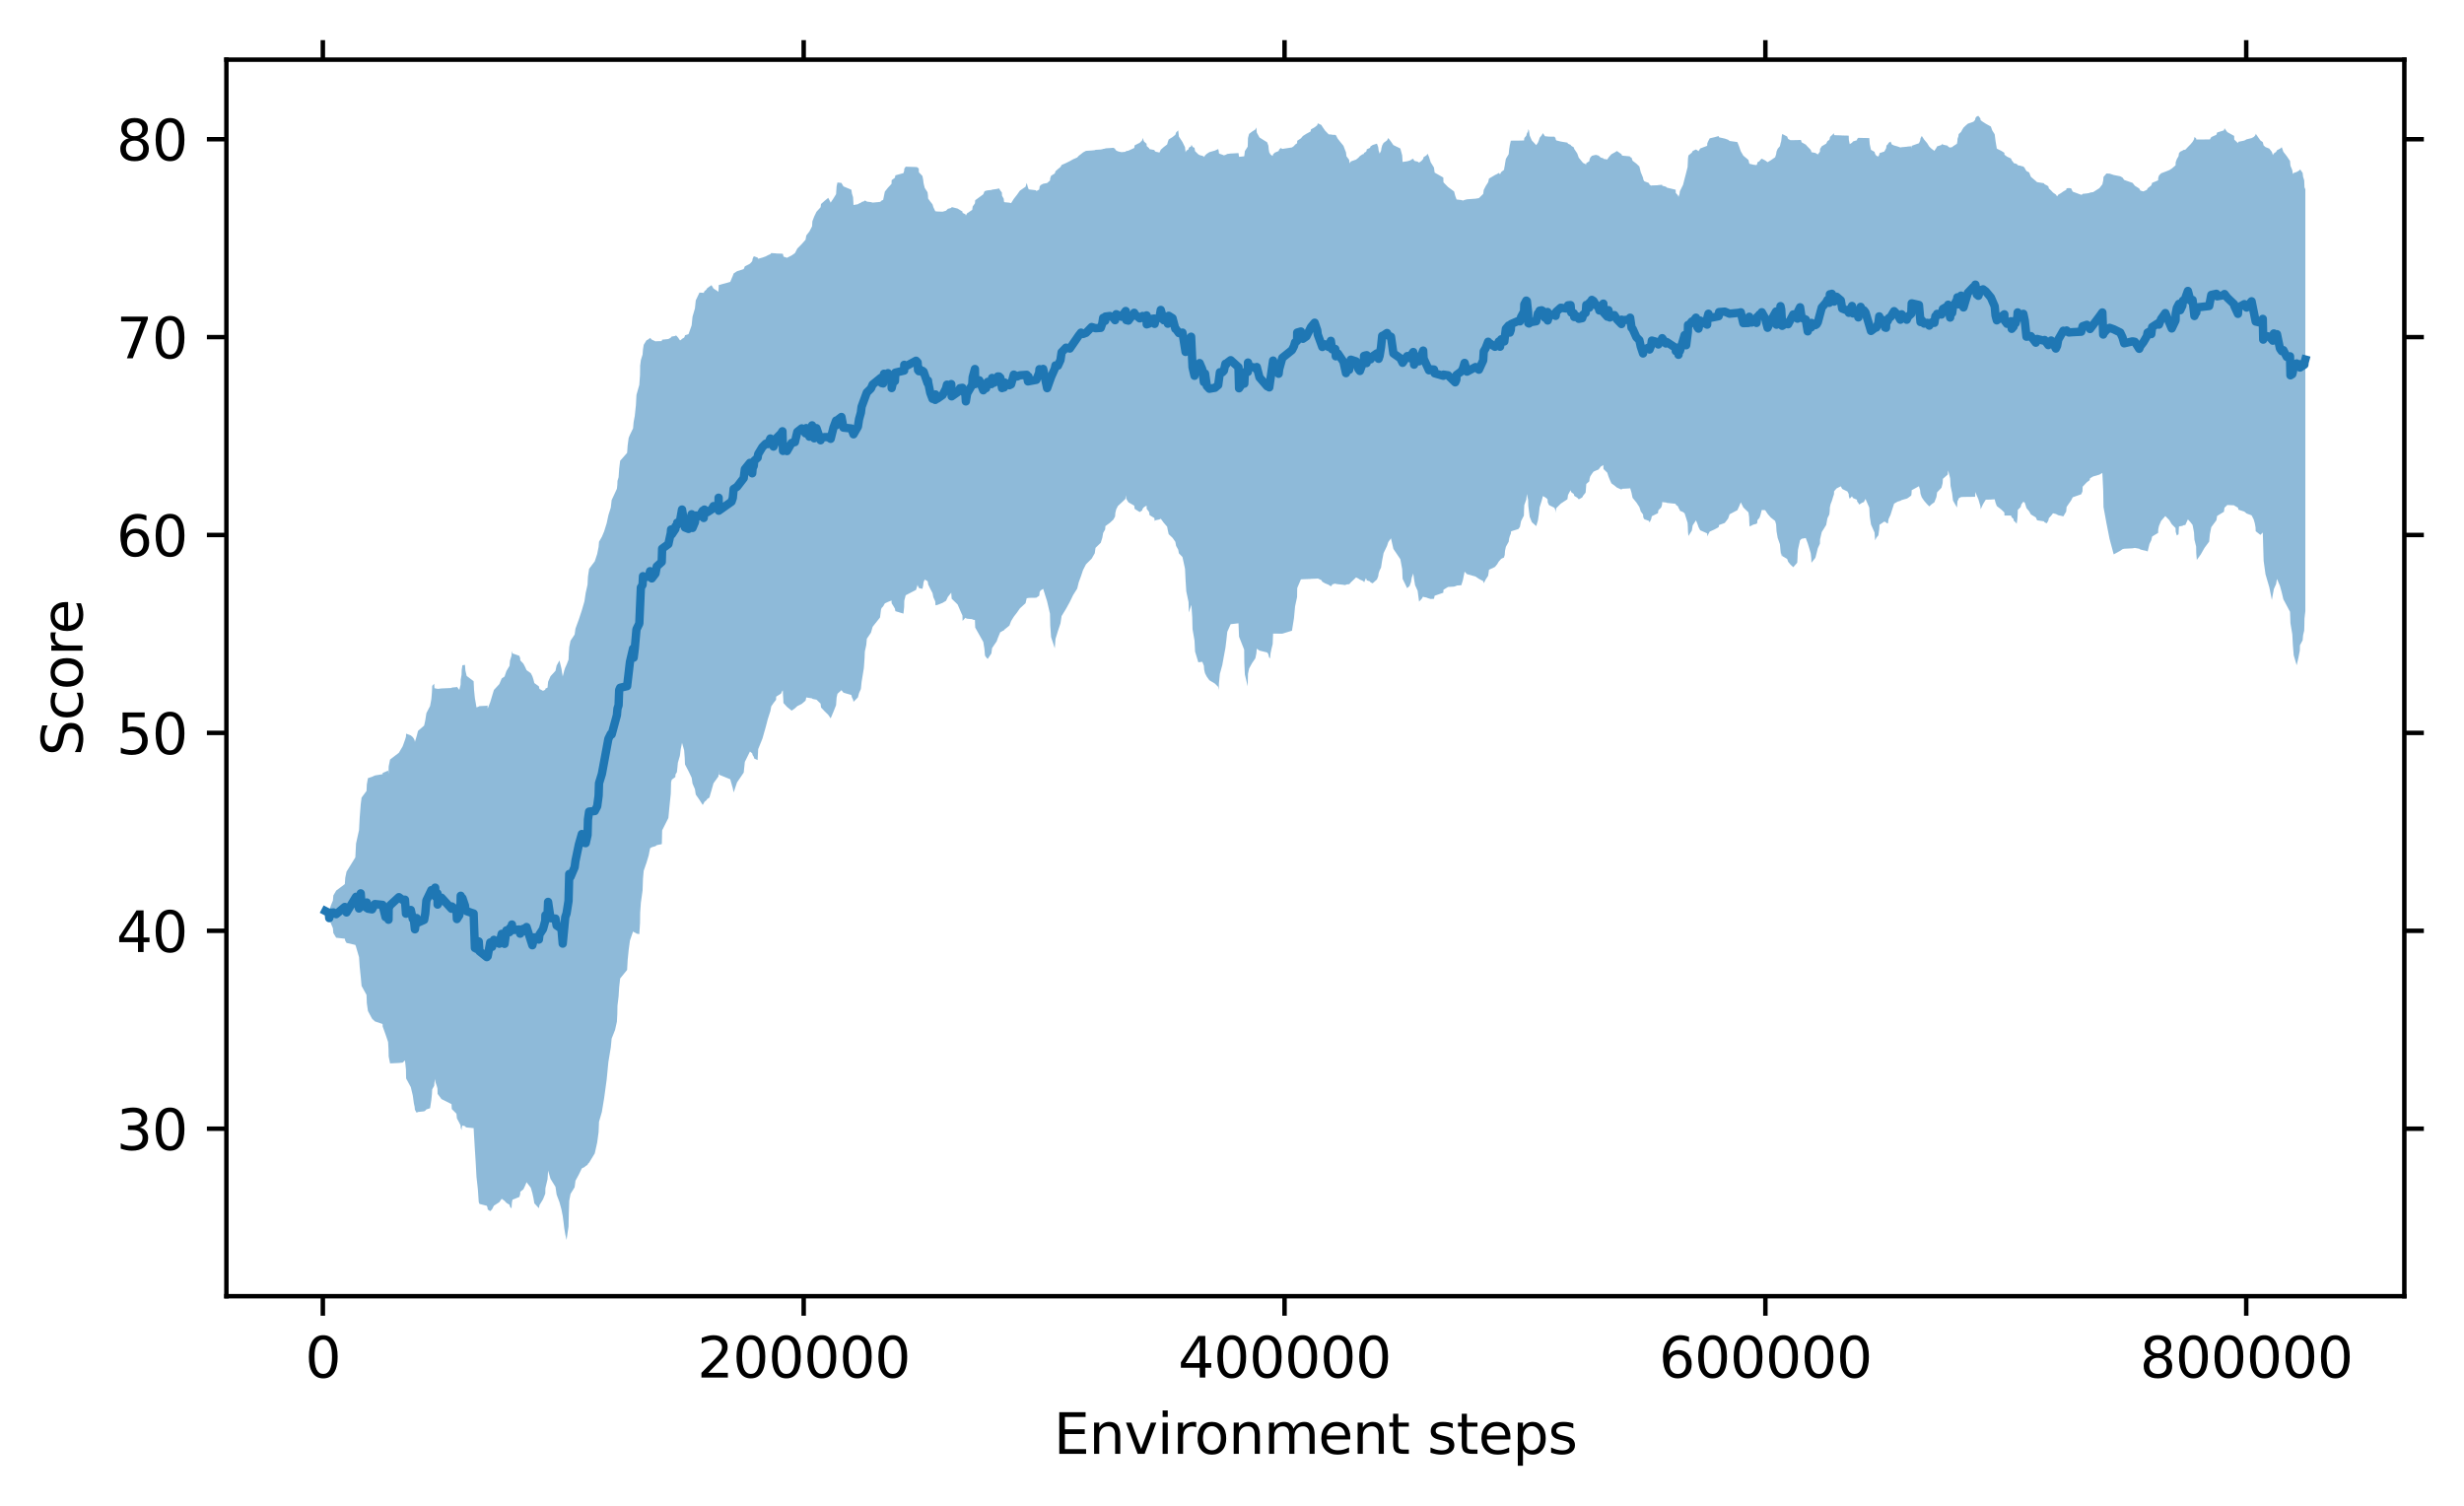 <?xml version="1.0" encoding="utf-8" standalone="no"?>
<!DOCTYPE svg PUBLIC "-//W3C//DTD SVG 1.1//EN"
  "http://www.w3.org/Graphics/SVG/1.1/DTD/svg11.dtd">
<svg xmlns:xlink="http://www.w3.org/1999/xlink" width="441.903pt" height="270.016pt" viewBox="0 0 441.903 270.016" xmlns="http://www.w3.org/2000/svg" version="1.1">
 <defs>
  <style type="text/css">*{stroke-linejoin: round; stroke-linecap: butt}</style>
 </defs>
 <g id="figure_1">
  <g id="patch_1">
   <path d="M 0 270.016 
L 441.903 270.016 
L 441.903 0 
L 0 0 
z
" style="fill: #ffffff"/>
  </g>
  <g id="axes_1">
   <g id="patch_2">
    <path d="M 40.603 232.46 
L 431.203 232.46 
L 431.203 10.7 
L 40.603 10.7 
z
" style="fill: #ffffff"/>
   </g>
   <g id="PolyCollection_1">
    <path d="M 58.358 163.387 
L 58.358 163.387 
L 58.968 163.706 
L 59.045 164.655 
L 59.324 165.575 
L 59.706 166.468 
L 59.782 167.334 
L 60.291 168.174 
L 61.843 168.35 
L 61.919 168.733 
L 62.148 169.105 
L 63.726 169.466 
L 63.853 169.816 
L 64.387 171.646 
L 64.514 173.422 
L 64.692 175.144 
L 64.845 176.814 
L 65.735 178.434 
L 65.786 179.899 
L 65.99 181.321 
L 66.727 182.699 
L 67.236 183.185 
L 68.61 183.655 
L 68.635 184.112 
L 69.144 185.514 
L 69.602 186.873 
L 69.678 188.191 
L 69.704 189.47 
L 69.958 190.711 
L 71.536 190.636 
L 72.222 190.564 
L 72.629 190.175 
L 72.808 191.82 
L 72.833 193.416 
L 73.673 194.964 
L 74.029 196.466 
L 74.232 197.923 
L 74.359 198.484 
L 74.41 199.028 
L 74.716 199.556 
L 74.97 199.429 
L 76.064 199.306 
L 76.267 199.187 
L 76.471 198.965 
L 77.132 198.749 
L 77.361 197.262 
L 77.463 196.246 
L 77.514 195.367 
L 77.87 194.727 
L 77.921 194.106 
L 78.048 193.504 
L 78.099 194.091 
L 78.303 194.661 
L 78.455 195.213 
L 78.481 196.175 
L 79.168 197.108 
L 80.974 198.013 
L 81.025 198.891 
L 81.864 199.742 
L 81.941 200.568 
L 82.373 201.369 
L 82.602 201.827 
L 82.627 202.271 
L 82.78 202.702 
L 82.805 202.268 
L 82.933 201.847 
L 83.391 201.971 
L 83.467 202.091 
L 83.696 202.207 
L 84.942 202.32 
L 85.019 203.708 
L 85.171 206.225 
L 85.324 208.667 
L 85.451 211.035 
L 85.706 213.332 
L 85.858 215.561 
L 85.985 215.912 
L 87.308 216.253 
L 87.436 216.583 
L 87.461 216.904 
L 87.919 217.215 
L 88.25 216.878 
L 88.58 216.232 
L 89.547 215.605 
L 89.98 214.996 
L 90.488 215.365 
L 90.819 215.722 
L 91.379 216.069 
L 91.455 216.405 
L 91.735 216.731 
L 91.811 215.663 
L 91.913 215.159 
L 93.134 214.671 
L 93.287 214.197 
L 93.312 213.738 
L 93.872 213.292 
L 94.177 212.647 
L 94.432 212.021 
L 95.195 213.011 
L 95.475 213.971 
L 95.678 214.902 
L 95.831 215.806 
L 96.645 216.682 
L 96.747 216.148 
L 97.383 215.098 
L 97.79 214.079 
L 97.815 213.091 
L 98.197 211.493 
L 98.298 209.943 
L 98.731 211.422 
L 99.621 212.855 
L 99.825 214.246 
L 100.334 215.595 
L 100.69 216.904 
L 100.919 218.067 
L 101.071 219.195 
L 101.199 220.289 
L 101.377 221.35 
L 101.606 222.38 
L 101.962 219.971 
L 102.013 217.635 
L 102.089 215.369 
L 102.318 214.129 
L 103.056 212.926 
L 103.208 211.759 
L 103.819 210.627 
L 104.353 209.53 
L 104.811 209.317 
L 105.04 209.11 
L 105.371 208.909 
L 105.447 208.715 
L 105.651 208.526 
L 106.668 206.853 
L 107.101 204.91 
L 107.355 203.025 
L 107.431 201.197 
L 107.94 199.424 
L 108.347 196.959 
L 108.805 193.609 
L 109.11 190.467 
L 109.543 187.844 
L 109.696 186.259 
L 110.306 184.721 
L 110.637 183.229 
L 110.713 181.782 
L 110.739 180.378 
L 110.942 178.697 
L 111.044 177.066 
L 111.222 175.485 
L 112.468 173.951 
L 112.57 172.143 
L 112.748 170.39 
L 112.977 168.689 
L 113.537 167.039 
L 113.639 167.143 
L 113.842 167.243 
L 114.046 167.34 
L 114.147 167.434 
L 114.656 167.526 
L 114.783 165.592 
L 114.809 163.715 
L 114.936 161.895 
L 115.241 159.704 
L 115.318 157.579 
L 115.445 156.156 
L 115.928 154.775 
L 116.335 153.437 
L 116.59 152.138 
L 116.895 151.943 
L 117.556 151.754 
L 117.785 151.571 
L 118.676 151.393 
L 118.701 151.22 
L 118.752 148.923 
L 119.871 146.695 
L 120.075 144.534 
L 120.304 142.331 
L 120.355 140.301 
L 120.482 139.822 
L 121.118 139.358 
L 121.143 138.907 
L 121.398 138.471 
L 121.449 138.047 
L 121.576 136.784 
L 121.932 135.559 
L 122.085 134.371 
L 122.314 133.218 
L 122.695 134.549 
L 122.797 135.84 
L 122.848 137.093 
L 123.484 138.307 
L 124.044 139.486 
L 124.196 140.522 
L 124.629 141.527 
L 124.781 142.503 
L 125.443 143.449 
L 126.028 144.366 
L 126.206 144.085 
L 126.333 143.812 
L 126.664 143.548 
L 126.842 143.291 
L 127.224 143.042 
L 127.605 141.736 
L 127.961 140.469 
L 128.852 139.24 
L 128.877 138.048 
L 128.903 138.914 
L 130.963 139.755 
L 131.192 140.57 
L 131.421 141.361 
L 131.574 142.128 
L 132.184 140.317 
L 133.38 138.56 
L 133.584 136.643 
L 134.499 134.784 
L 134.906 135.109 
L 134.983 135.425 
L 135.186 135.732 
L 135.263 136.029 
L 135.873 136.317 
L 135.975 134.361 
L 136.738 132.463 
L 137.323 130.41 
L 137.705 128.95 
L 138.163 127.534 
L 138.315 126.693 
L 138.722 126.09 
L 139.18 125.506 
L 139.206 124.938 
L 140.071 124.388 
L 140.325 123.854 
L 140.402 123.869 
L 140.427 124.629 
L 140.478 125.366 
L 140.503 126.08 
L 141.139 126.774 
L 141.979 127.446 
L 142.564 127.034 
L 142.996 126.634 
L 143.785 126.246 
L 144.472 125.656 
L 144.599 125.084 
L 145.159 125.169 
L 145.642 125.25 
L 145.693 125.33 
L 146.024 125.407 
L 146.431 125.481 
L 147.169 126.193 
L 147.245 126.883 
L 147.881 127.552 
L 148.542 128.201 
L 148.975 128.831 
L 149.484 127.631 
L 149.942 126.468 
L 149.992 125.765 
L 150.043 125.084 
L 150.196 124.423 
L 150.908 123.782 
L 151.264 124.224 
L 152.689 124.654 
L 152.791 125.071 
L 152.994 125.475 
L 153.071 125.867 
L 153.859 125.076 
L 154.063 124.309 
L 154.394 123.564 
L 154.521 122.31 
L 154.928 119.816 
L 155.055 118.035 
L 155.106 116.84 
L 155.36 115.681 
L 155.462 114.557 
L 156.2 113.466 
L 156.505 112.408 
L 157.828 110.743 
L 158.006 109.341 
L 158.108 109.046 
L 158.388 108.76 
L 158.54 108.482 
L 158.693 108.212 
L 159.253 107.951 
L 159.889 107.697 
L 159.914 108.197 
L 160.219 108.681 
L 160.499 109.151 
L 160.575 109.607 
L 162.025 110.049 
L 162.153 108.881 
L 162.178 107.748 
L 162.433 106.755 
L 164.29 105.792 
L 164.569 104.858 
L 164.595 105.017 
L 164.646 105.17 
L 164.773 105.32 
L 164.798 105.465 
L 165.434 105.605 
L 165.562 104.996 
L 165.638 104.405 
L 165.841 103.939 
L 166.35 104.231 
L 166.427 104.515 
L 166.452 104.791 
L 166.834 105.59 
L 167.241 106.366 
L 167.393 107.118 
L 167.724 107.848 
L 167.775 108.556 
L 168.106 108.497 
L 169.047 108.121 
L 169.657 107.756 
L 169.836 107.402 
L 169.988 107.058 
L 170.599 106.299 
L 170.675 107.373 
L 171.744 108.414 
L 172.176 109.425 
L 172.609 110.405 
L 172.634 111.355 
L 173.143 110.787 
L 173.219 110.874 
L 173.448 110.959 
L 174.364 111.041 
L 174.44 111.121 
L 174.847 111.198 
L 174.898 112.551 
L 175.636 113.863 
L 176.348 115.135 
L 176.552 116.37 
L 176.653 117.568 
L 176.857 117.877 
L 177.137 118.178 
L 177.798 117.192 
L 177.925 116.235 
L 178.333 115.627 
L 178.74 115.036 
L 178.943 114.464 
L 179.172 113.908 
L 179.401 113.37 
L 179.681 113.273 
L 179.706 113.179 
L 180.012 113.088 
L 180.062 113 
L 180.139 112.915 
L 181.029 112.193 
L 181.334 111.386 
L 181.818 110.603 
L 182.403 109.844 
L 182.912 109.108 
L 183.929 108.181 
L 184.133 107.282 
L 184.362 107.261 
L 184.438 107.241 
L 184.489 107.222 
L 185.786 107.203 
L 185.863 107.185 
L 186.372 106.848 
L 186.422 106.521 
L 186.448 106.204 
L 186.626 105.897 
L 187.084 105.598 
L 187.796 107.864 
L 188.305 110.062 
L 188.356 112.195 
L 188.508 114.263 
L 189.17 116.269 
L 189.297 114.595 
L 189.73 113.183 
L 190.188 111.815 
L 190.391 110.487 
L 191.18 109.199 
L 191.867 107.95 
L 192.452 106.738 
L 193.189 105.563 
L 193.469 104.422 
L 193.876 103.316 
L 194.232 102.244 
L 194.767 101.203 
L 195.784 100.194 
L 196.344 99.215 
L 196.471 98.265 
L 197.412 97.344 
L 197.692 96.45 
L 197.845 95.583 
L 198.201 94.955 
L 198.252 94.346 
L 199.066 93.756 
L 199.677 93.183 
L 199.982 92.627 
L 200.033 91.981 
L 200.185 91.355 
L 200.491 90.747 
L 201.127 90.158 
L 201.839 89.48 
L 201.89 88.822 
L 201.992 89.462 
L 202.373 90.083 
L 203.416 90.685 
L 203.493 91.269 
L 204.408 91.835 
L 204.841 91.533 
L 204.917 91.239 
L 205.172 90.955 
L 205.63 90.679 
L 205.655 91.263 
L 206.087 91.829 
L 206.164 92.379 
L 207.029 92.912 
L 207.08 93.429 
L 207.258 93.292 
L 207.945 93.159 
L 208.174 93.029 
L 208.708 93.756 
L 209.318 94.461 
L 209.446 95.144 
L 209.598 95.807 
L 210.285 96.45 
L 210.794 97.181 
L 210.921 97.889 
L 211.303 98.576 
L 211.43 99.243 
L 212.066 99.89 
L 212.524 102.008 
L 212.626 104.062 
L 212.753 106.055 
L 213.16 107.987 
L 213.211 109.862 
L 213.618 108.593 
L 213.669 108.533 
L 213.821 110.711 
L 213.872 112.824 
L 214.228 114.873 
L 214.33 116.861 
L 214.915 118.789 
L 215.144 118.743 
L 215.627 118.698 
L 215.907 119.4 
L 215.958 120.081 
L 216.111 120.741 
L 216.442 121.382 
L 216.899 122.003 
L 217.892 122.605 
L 218.477 123.19 
L 218.579 123.757 
L 218.604 122.603 
L 218.782 120.846 
L 219.215 119.247 
L 219.494 117.696 
L 219.774 116.192 
L 219.952 114.733 
L 220.105 113.318 
L 220.715 111.945 
L 222.115 111.785 
L 222.216 114.184 
L 223.132 116.512 
L 223.158 118.77 
L 223.259 120.961 
L 223.768 123.085 
L 223.794 121.952 
L 223.819 120.852 
L 224.023 119.892 
L 224.531 118.961 
L 225.142 118.058 
L 225.32 117.182 
L 225.396 116.332 
L 225.88 116.679 
L 227.254 117.015 
L 227.482 117.342 
L 227.533 117.658 
L 227.635 117.965 
L 227.788 118.05 
L 227.864 117.174 
L 228.042 116.325 
L 228.246 115.5 
L 228.322 113.636 
L 228.627 113.638 
L 229.314 113.64 
L 229.416 113.642 
L 229.696 113.643 
L 229.976 113.645 
L 231.706 113.114 
L 232.062 110.896 
L 232.265 108.744 
L 232.621 107.082 
L 232.647 105.47 
L 233.308 103.907 
L 233.664 103.881 
L 234.3 103.856 
L 235.038 103.832 
L 235.114 103.809 
L 235.776 103.786 
L 236.234 103.764 
L 236.336 103.742 
L 236.972 104.041 
L 237.15 104.331 
L 237.633 104.612 
L 238.294 104.884 
L 238.676 105.149 
L 238.88 104.979 
L 238.905 104.815 
L 239.465 104.655 
L 239.566 104.714 
L 239.923 104.77 
L 240.431 104.825 
L 240.94 104.878 
L 241.169 104.93 
L 241.398 104.874 
L 241.474 104.819 
L 241.958 104.766 
L 242.034 104.714 
L 242.263 104.451 
L 243.204 103.557 
L 243.611 103.755 
L 243.891 103.947 
L 244.349 104.133 
L 244.604 104.313 
L 244.629 104.489 
L 244.96 103.7 
L 245.087 103.893 
L 245.112 104.081 
L 245.698 104.263 
L 245.799 104.44 
L 246.181 104.611 
L 246.944 103.925 
L 247.173 103.367 
L 247.249 102.825 
L 247.427 102.299 
L 247.682 101.789 
L 247.758 101.295 
L 247.885 100.495 
L 248.14 99.188 
L 248.75 97.919 
L 248.979 97.221 
L 249.463 96.545 
L 249.895 98.443 
L 251.142 100.285 
L 251.472 102.072 
L 251.549 103.805 
L 252.363 105.486 
L 252.795 105.093 
L 253.05 104.393 
L 253.177 103.607 
L 253.457 102.845 
L 253.609 103.916 
L 253.787 104.955 
L 254.245 105.963 
L 254.373 106.94 
L 254.5 107.888 
L 254.958 107.423 
L 255.237 106.973 
L 255.314 107.068 
L 255.823 107.16 
L 256.026 107.25 
L 256.281 107.337 
L 256.586 107.421 
L 257.171 107.397 
L 257.298 106.84 
L 258.85 106.301 
L 258.875 105.777 
L 259.689 105.27 
L 260.783 105.203 
L 260.987 105.138 
L 261.19 105.076 
L 261.216 105.015 
L 262.081 104.956 
L 262.361 104.047 
L 262.666 102.526 
L 263.098 102.968 
L 264.625 103.396 
L 265.235 103.812 
L 265.999 104.215 
L 266.1 104.606 
L 266.457 103.92 
L 266.889 103.255 
L 267.042 102.184 
L 268.11 101.678 
L 268.517 101.187 
L 268.797 100.71 
L 269.026 100.461 
L 269.229 100.219 
L 269.738 99.985 
L 269.789 99.757 
L 269.865 99.536 
L 269.916 98.79 
L 270.069 98.066 
L 270.578 97.151 
L 270.654 96.582 
L 270.781 96.137 
L 270.959 95.706 
L 271.01 95.287 
L 272.308 94.881 
L 272.588 94.488 
L 272.791 93.467 
L 273.3 92.476 
L 273.325 91.516 
L 273.376 90.584 
L 273.732 89.574 
L 273.834 88.594 
L 274.063 89.667 
L 274.088 90.707 
L 274.216 91.716 
L 274.343 92.695 
L 274.724 93.644 
L 275.513 94.352 
L 275.818 93.336 
L 275.996 92.136 
L 276.124 90.973 
L 276.48 89.845 
L 276.709 88.963 
L 277.09 89.173 
L 277.37 89.376 
L 277.548 89.573 
L 277.574 90.084 
L 277.803 90.58 
L 278.769 91.06 
L 278.973 91.526 
L 278.998 91.978 
L 279.1 91.139 
L 279.914 90.325 
L 281.11 89.536 
L 281.212 88.77 
L 281.67 87.921 
L 281.797 88.268 
L 282.255 88.605 
L 282.331 88.932 
L 282.865 89.249 
L 283.145 89.556 
L 283.756 89.216 
L 283.934 88.886 
L 284.366 88.352 
L 284.417 87.835 
L 284.493 86.801 
L 285.028 86.33 
L 285.079 85.873 
L 285.206 85.43 
L 285.486 85 
L 285.791 84.583 
L 286.223 84.392 
L 286.681 84.206 
L 286.834 84.026 
L 286.961 83.852 
L 287.088 83.682 
L 287.546 83.412 
L 287.572 84.107 
L 288.259 84.782 
L 288.462 85.436 
L 288.716 86.071 
L 288.996 86.687 
L 289.531 87.072 
L 289.988 87.444 
L 290.803 87.806 
L 290.828 87.731 
L 290.981 87.658 
L 292.304 87.588 
L 292.354 87.519 
L 292.609 88.411 
L 292.787 89.276 
L 293.474 90.115 
L 294.008 90.929 
L 294.262 91.718 
L 294.669 92.271 
L 294.72 92.808 
L 294.898 93.115 
L 295.712 93.413 
L 295.84 93.702 
L 296.12 93.131 
L 296.247 92.576 
L 297.341 92.039 
L 297.417 91.517 
L 297.926 91.011 
L 298.078 90.521 
L 298.104 90.045 
L 298.765 90.115 
L 298.943 90.184 
L 300.521 90.357 
L 300.546 90.525 
L 300.775 90.688 
L 300.953 90.846 
L 301.029 91.105 
L 301.207 91.357 
L 301.284 91.601 
L 301.843 91.838 
L 302.123 92.068 
L 302.403 92.93 
L 302.658 93.766 
L 302.708 94.577 
L 302.734 95.363 
L 302.81 96.126 
L 303.421 95.163 
L 303.573 94.228 
L 304.159 93.322 
L 304.413 93.933 
L 304.616 94.526 
L 304.922 95.101 
L 306.168 95.659 
L 306.194 96.2 
L 306.397 95.767 
L 306.626 95.346 
L 307.517 94.938 
L 308.229 94.543 
L 308.305 94.159 
L 309.323 93.787 
L 309.933 93 
L 310.188 92.237 
L 311.587 91.497 
L 311.918 90.778 
L 312.198 90.082 
L 312.655 91.003 
L 313.571 91.897 
L 313.699 92.764 
L 313.724 93.605 
L 313.775 94.421 
L 314.131 94.254 
L 314.436 94.091 
L 315.021 93.934 
L 315.149 93.782 
L 315.174 93.315 
L 315.556 92.861 
L 315.708 92.422 
L 315.963 91.463 
L 316.573 91.491 
L 317.006 92.157 
L 317.565 92.803 
L 318.354 93.43 
L 318.532 94.038 
L 318.608 95.267 
L 318.812 96.458 
L 319.219 97.615 
L 319.321 98.736 
L 319.448 99.824 
L 319.499 99.494 
L 319.55 99.175 
L 319.626 99.717 
L 320.516 100.243 
L 320.694 100.753 
L 321.102 101.248 
L 321.61 101.728 
L 322.323 100.916 
L 322.374 100.128 
L 322.399 99.364 
L 322.45 98.623 
L 322.602 97.904 
L 322.831 96.887 
L 322.984 96.752 
L 323.111 96.622 
L 323.849 96.495 
L 324.205 97.437 
L 324.485 98.351 
L 324.739 99.237 
L 324.841 100.097 
L 324.867 100.931 
L 325.579 100.036 
L 325.808 99.168 
L 326.011 98.326 
L 326.393 97.51 
L 326.418 96.718 
L 326.724 95.417 
L 327.512 94.155 
L 327.741 92.931 
L 328.072 92.276 
L 328.148 91.641 
L 328.174 91.025 
L 328.301 90.428 
L 328.53 89.848 
L 328.734 89.179 
L 328.912 88.637 
L 328.937 88.111 
L 329.37 87.601 
L 330.133 87.213 
L 330.387 87.688 
L 331.328 88.149 
L 331.557 88.596 
L 331.583 89.029 
L 331.735 89.45 
L 332.142 89.006 
L 332.321 89.321 
L 333.033 89.626 
L 333.058 89.923 
L 333.287 90.21 
L 333.414 90.489 
L 333.694 90.333 
L 333.923 90.182 
L 334.279 90.036 
L 334.559 89.468 
L 335.246 91.047 
L 335.322 92.578 
L 335.551 94.063 
L 336.187 95.504 
L 336.289 96.902 
L 336.518 96.447 
L 336.874 96.007 
L 337.027 94.94 
L 337.078 94.119 
L 337.943 93.535 
L 338.095 93.607 
L 338.248 93.678 
L 338.299 93.746 
L 338.324 93.812 
L 338.579 93.876 
L 338.706 93.086 
L 339.062 92.321 
L 339.291 91.578 
L 339.698 90.325 
L 340.334 89.961 
L 340.818 89.821 
L 341.046 89.686 
L 341.504 89.554 
L 341.962 89.427 
L 342.191 89.303 
L 342.776 88.864 
L 342.827 88.437 
L 342.853 87.917 
L 344.15 87.2 
L 344.354 87.889 
L 344.43 88.556 
L 344.659 89.204 
L 345.091 89.832 
L 345.626 90.442 
L 346.007 90.82 
L 346.414 90.442 
L 346.923 90.075 
L 347.101 89.612 
L 347.279 89.163 
L 347.406 88.302 
L 348.195 87.467 
L 348.399 86.657 
L 348.449 85.871 
L 349.314 85.108 
L 349.391 84.369 
L 349.747 85.781 
L 349.823 87.151 
L 350.103 88.48 
L 350.256 89.769 
L 350.968 91.019 
L 351.044 90.102 
L 351.07 89.852 
L 351.222 89.609 
L 351.273 89.373 
L 351.706 89.144 
L 351.909 89.136 
L 352.138 89.127 
L 352.52 89.119 
L 352.927 89.111 
L 353.919 89.103 
L 354.224 89.096 
L 354.275 88.237 
L 354.53 88.894 
L 354.809 89.532 
L 354.988 90.15 
L 355.166 90.75 
L 355.217 91.332 
L 355.649 90.406 
L 356.132 89.614 
L 357.048 89.591 
L 357.303 89.569 
L 357.735 89.547 
L 357.888 90.165 
L 358.117 90.765 
L 358.88 91.346 
L 359.465 91.91 
L 359.49 92.457 
L 359.948 92.456 
L 360.661 92.454 
L 360.788 92.772 
L 361.119 93.08 
L 361.144 93.379 
L 361.475 93.67 
L 361.678 93.951 
L 361.805 93.053 
L 361.856 92.181 
L 361.882 91.443 
L 362.391 90.939 
L 362.518 90.45 
L 362.874 89.977 
L 363.128 90.156 
L 363.256 90.543 
L 363.434 91.131 
L 363.917 91.701 
L 364.222 92.255 
L 365.113 92.792 
L 365.342 93.312 
L 366.563 93.498 
L 366.69 93.678 
L 367.072 93.853 
L 367.351 93.383 
L 367.453 92.928 
L 367.86 92.486 
L 368.191 92.058 
L 368.7 92.174 
L 368.929 92.288 
L 369.132 92.398 
L 369.641 92.504 
L 370.048 92.608 
L 370.557 91.75 
L 370.633 90.917 
L 371.04 90.323 
L 371.447 89.747 
L 371.727 89.187 
L 373.253 88.645 
L 373.482 88.119 
L 373.508 87.289 
L 374.271 86.484 
L 374.754 86.129 
L 374.831 85.785 
L 375.39 85.451 
L 376.51 85.127 
L 377.044 84.813 
L 377.197 87.916 
L 377.248 90.925 
L 377.782 93.844 
L 378.341 96.676 
L 379.079 99.423 
L 380.249 98.786 
L 380.656 98.488 
L 380.962 98.412 
L 382.463 98.338 
L 382.87 98.267 
L 383.658 98.41 
L 383.862 98.549 
L 384.396 98.684 
L 385.032 98.815 
L 385.159 98.942 
L 385.49 97.575 
L 385.821 96.887 
L 385.973 96.22 
L 387.042 95.573 
L 387.067 94.946 
L 387.195 94.337 
L 387.576 93.427 
L 388.339 92.545 
L 389.052 93.286 
L 389.484 94.004 
L 390.171 94.702 
L 390.196 95.378 
L 390.4 96.034 
L 390.705 95.819 
L 390.782 94.438 
L 391.011 94.377 
L 391.392 94.318 
L 391.494 94.261 
L 391.545 94.205 
L 391.926 94.151 
L 392.384 93.14 
L 392.842 93.65 
L 393.224 94.145 
L 393.478 95.477 
L 393.555 96.769 
L 393.86 98.022 
L 393.885 99.238 
L 393.987 100.417 
L 394.699 99.431 
L 395.361 98.262 
L 396.2 97.128 
L 396.327 95.815 
L 396.582 94.541 
L 397.498 93.306 
L 397.625 92.533 
L 398.846 91.784 
L 398.948 91.057 
L 399.457 90.565 
L 400.678 90.62 
L 400.703 90.674 
L 401.365 91.045 
L 401.441 91.405 
L 402.509 91.754 
L 402.916 92.093 
L 403.807 92.422 
L 404.188 93.167 
L 404.392 93.889 
L 404.519 94.59 
L 404.545 95.269 
L 405.384 95.929 
L 405.817 95.504 
L 405.893 98.072 
L 405.969 100.564 
L 406.3 102.981 
L 406.987 105.326 
L 407.445 107.6 
L 407.623 106.612 
L 407.801 105.653 
L 408.208 104.723 
L 408.361 103.821 
L 408.895 105.076 
L 409.226 106.293 
L 409.505 107.473 
L 410.116 108.618 
L 410.701 109.729 
L 410.777 111.764 
L 411.108 113.739 
L 411.21 115.654 
L 411.363 117.512 
L 411.897 119.314 
L 412.202 117.975 
L 412.456 116.675 
L 412.482 115.734 
L 412.965 114.821 
L 413.042 113.935 
L 413.245 113.077 
L 413.271 112.243 
L 413.296 110.903 
L 413.449 109.602 
L 413.449 33.962 
L 413.449 33.962 
L 413.296 33.582 
L 413.271 32.97 
L 413.245 32.34 
L 413.042 31.689 
L 412.965 31.019 
L 412.482 30.328 
L 412.456 30.494 
L 412.202 30.665 
L 411.897 30.841 
L 411.363 31.023 
L 411.21 31.21 
L 411.108 30.525 
L 410.777 29.709 
L 410.701 28.868 
L 410.116 28.001 
L 409.505 27.217 
L 409.226 26.408 
L 408.895 26.672 
L 408.361 26.944 
L 408.208 27.225 
L 407.801 27.515 
L 407.623 27.813 
L 407.445 27.242 
L 406.987 26.654 
L 406.3 26.377 
L 405.969 26.091 
L 405.893 25.797 
L 405.817 25.493 
L 405.384 25.18 
L 404.545 23.98 
L 404.519 24.169 
L 404.392 24.363 
L 404.188 24.564 
L 403.807 24.771 
L 402.916 24.985 
L 402.509 25.205 
L 401.441 25.432 
L 401.365 25.666 
L 400.703 25.029 
L 400.678 24.372 
L 399.457 23.695 
L 398.948 22.998 
L 398.846 23.376 
L 397.625 23.766 
L 397.498 24.168 
L 396.582 24.582 
L 396.327 25.009 
L 396.2 25.011 
L 395.361 25.012 
L 394.699 25.013 
L 393.987 25.015 
L 393.885 25.016 
L 393.86 24.798 
L 393.555 24.574 
L 393.478 25.001 
L 393.224 25.441 
L 392.842 25.895 
L 392.384 26.362 
L 391.926 26.845 
L 391.545 26.903 
L 391.494 26.963 
L 391.392 27.024 
L 391.011 27.198 
L 390.782 27.486 
L 390.705 28.003 
L 390.4 28.537 
L 390.196 29.086 
L 390.171 29.653 
L 389.484 30.237 
L 389.052 30.509 
L 388.339 30.791 
L 387.576 31.081 
L 387.195 31.489 
L 387.067 31.91 
L 387.042 32.345 
L 385.973 32.793 
L 385.821 33.254 
L 385.49 33.51 
L 385.159 33.775 
L 385.032 34.047 
L 384.396 34.328 
L 383.862 34.179 
L 383.658 33.805 
L 382.87 33.31 
L 382.463 32.799 
L 380.962 32.273 
L 380.656 31.841 
L 380.249 31.614 
L 379.079 31.381 
L 378.341 31.14 
L 377.782 31.112 
L 377.248 31.741 
L 377.197 32.389 
L 377.044 33.058 
L 376.51 33.747 
L 375.39 34.458 
L 374.831 34.532 
L 374.754 34.608 
L 374.271 34.687 
L 373.508 34.768 
L 373.482 34.852 
L 373.253 34.938 
L 371.727 34.368 
L 371.447 33.781 
L 371.04 33.724 
L 370.633 33.776 
L 370.557 34.048 
L 370.048 34.329 
L 369.641 34.619 
L 369.132 34.917 
L 368.929 35.225 
L 368.7 34.884 
L 368.191 34.532 
L 367.86 34.169 
L 367.453 33.795 
L 367.351 33.409 
L 367.072 33.231 
L 366.69 33.048 
L 366.563 32.859 
L 365.342 32.664 
L 365.113 32.463 
L 364.222 31.707 
L 363.917 30.927 
L 363.434 30.673 
L 363.256 30.41 
L 363.128 30.139 
L 362.874 29.86 
L 362.518 29.792 
L 362.391 29.722 
L 361.882 29.649 
L 361.856 29.575 
L 361.805 29.498 
L 361.678 29.418 
L 361.475 29.336 
L 361.144 29.252 
L 361.119 29.165 
L 360.788 28.746 
L 360.661 28.424 
L 359.948 28.092 
L 359.49 27.749 
L 359.465 27.396 
L 358.88 27.033 
L 358.117 26.657 
L 357.888 25.283 
L 357.735 24.085 
L 357.303 23.399 
L 357.048 22.692 
L 356.132 22.183 
L 355.649 21.877 
L 355.217 21.562 
L 355.166 21.237 
L 354.988 21.012 
L 354.809 20.78 
L 354.53 20.87 
L 354.275 21.182 
L 354.224 21.505 
L 353.919 21.837 
L 352.927 22.179 
L 352.52 22.532 
L 352.138 22.896 
L 351.909 23.271 
L 351.706 23.657 
L 351.273 24.056 
L 351.222 24.467 
L 351.07 24.891 
L 351.044 25.327 
L 350.968 25.778 
L 350.256 26.242 
L 350.103 26.391 
L 349.823 26.435 
L 349.747 26.481 
L 349.391 26.308 
L 349.314 26.13 
L 348.449 25.946 
L 348.399 25.757 
L 348.195 26.001 
L 347.406 26.253 
L 347.279 26.512 
L 347.101 26.779 
L 346.923 27.055 
L 346.414 26.68 
L 346.007 26.294 
L 345.626 25.677 
L 345.091 25.04 
L 344.659 24.384 
L 344.43 24.805 
L 344.354 25.239 
L 344.15 25.687 
L 342.853 26.148 
L 342.827 26.624 
L 342.776 26.236 
L 342.191 26.275 
L 341.962 26.316 
L 341.504 26.357 
L 341.046 26.4 
L 340.818 26.445 
L 340.334 26.271 
L 339.698 26.092 
L 339.291 25.907 
L 339.062 25.387 
L 338.706 25.62 
L 338.579 25.86 
L 338.324 26.107 
L 338.299 26.362 
L 338.248 26.624 
L 338.095 26.895 
L 337.943 27.175 
L 337.078 27.462 
L 337.027 27.759 
L 336.874 28.065 
L 336.518 27.941 
L 336.289 27.594 
L 336.187 27.237 
L 335.551 26.868 
L 335.322 25.829 
L 335.246 24.758 
L 334.559 24.751 
L 334.279 24.745 
L 333.923 24.738 
L 333.694 24.731 
L 333.414 24.724 
L 333.287 24.716 
L 333.058 24.928 
L 333.033 25.146 
L 332.321 25.371 
L 332.142 25.603 
L 331.735 25.843 
L 331.583 25.101 
L 331.557 24.337 
L 331.328 24.318 
L 330.387 24.298 
L 330.133 24.277 
L 329.37 24.256 
L 328.937 24.234 
L 328.912 23.882 
L 328.734 24.068 
L 328.53 24.26 
L 328.301 24.457 
L 328.174 24.661 
L 328.148 24.871 
L 328.072 25.088 
L 327.741 25.311 
L 327.512 25.761 
L 326.724 26.225 
L 326.418 26.703 
L 326.393 27.195 
L 326.011 27.704 
L 325.808 27.569 
L 325.579 27.43 
L 324.867 27.286 
L 324.841 27.139 
L 324.739 26.876 
L 324.485 26.606 
L 324.205 26.328 
L 323.849 25.931 
L 323.111 25.521 
L 322.984 25.099 
L 322.831 25.104 
L 322.602 25.108 
L 322.45 25.112 
L 322.399 25.117 
L 322.374 25.121 
L 322.323 25.126 
L 321.61 25.131 
L 321.102 25.136 
L 320.694 24.922 
L 320.516 24.482 
L 319.626 24.028 
L 319.55 24.438 
L 319.499 24.86 
L 319.448 25.296 
L 319.321 25.746 
L 319.219 26.209 
L 318.812 26.686 
L 318.608 27.179 
L 318.532 27.686 
L 318.354 28.209 
L 317.565 28.749 
L 317.006 29.085 
L 316.573 28.774 
L 315.963 28.452 
L 315.708 28.67 
L 315.556 28.894 
L 315.174 29.125 
L 315.149 29.364 
L 315.021 29.61 
L 314.436 29.534 
L 314.131 29.456 
L 313.775 29.375 
L 313.724 29.292 
L 313.699 29.206 
L 313.571 28.678 
L 312.655 27.915 
L 312.198 27.128 
L 311.918 26.317 
L 311.587 25.48 
L 310.188 25.277 
L 309.933 25.067 
L 309.323 24.85 
L 308.305 24.627 
L 308.229 24.397 
L 307.517 24.599 
L 306.626 24.808 
L 306.397 25.242 
L 306.194 25.689 
L 306.168 26.151 
L 304.922 26.627 
L 304.616 27.117 
L 304.413 26.964 
L 304.159 26.806 
L 303.573 27.083 
L 303.421 27.368 
L 302.81 27.881 
L 302.734 28.41 
L 302.708 28.956 
L 302.658 29.958 
L 302.403 30.99 
L 302.123 32.055 
L 301.843 33.152 
L 301.284 34.283 
L 301.207 34.791 
L 301.029 35.314 
L 300.953 35.086 
L 300.775 34.85 
L 300.546 34.607 
L 300.521 34.027 
L 298.943 33.648 
L 298.765 33.478 
L 298.104 33.302 
L 298.078 33.121 
L 297.926 33.153 
L 297.417 33.187 
L 297.341 33.222 
L 296.247 33.257 
L 296.12 33.294 
L 295.84 33.113 
L 295.712 32.816 
L 294.898 32.51 
L 294.72 32.194 
L 294.669 31.869 
L 294.262 30.875 
L 294.008 29.85 
L 293.474 29.343 
L 292.787 28.82 
L 292.609 28.28 
L 292.354 28.163 
L 292.304 28.042 
L 290.981 27.918 
L 290.828 27.79 
L 290.803 27.658 
L 289.988 27.082 
L 289.531 27.367 
L 288.996 27.661 
L 288.716 27.964 
L 288.462 28.276 
L 288.259 28.598 
L 287.572 28.491 
L 287.546 28.38 
L 287.088 28.267 
L 286.961 28.149 
L 286.834 28.028 
L 286.681 27.903 
L 286.223 27.774 
L 285.791 27.861 
L 285.486 27.951 
L 285.206 28.263 
L 285.079 28.584 
L 285.028 28.916 
L 284.493 29.257 
L 284.417 29.61 
L 284.366 29.424 
L 283.934 29.233 
L 283.756 29.035 
L 283.145 28.283 
L 282.865 27.507 
L 282.331 26.708 
L 282.255 26.432 
L 281.797 26.148 
L 281.67 25.965 
L 281.212 25.777 
L 281.11 25.582 
L 279.914 25.382 
L 279.1 25.175 
L 278.998 24.962 
L 278.973 24.742 
L 278.769 24.516 
L 277.803 24.502 
L 277.574 24.488 
L 277.548 24.473 
L 277.37 24.458 
L 277.09 24.442 
L 276.709 23.877 
L 276.48 24.282 
L 276.124 24.7 
L 275.996 25.131 
L 275.818 25.575 
L 275.513 26.033 
L 274.724 25.188 
L 274.343 24.317 
L 274.216 23.419 
L 274.088 23.151 
L 274.063 23.534 
L 273.834 23.929 
L 273.732 24.336 
L 273.376 24.756 
L 273.325 25.188 
L 273.3 25.195 
L 272.791 25.202 
L 272.588 25.21 
L 272.308 25.217 
L 271.01 25.225 
L 270.959 25.233 
L 270.781 26.01 
L 270.654 26.81 
L 270.578 27.636 
L 270.069 28.487 
L 269.916 29.364 
L 269.865 29.719 
L 269.789 30.086 
L 269.738 30.464 
L 269.229 30.854 
L 269.026 31.255 
L 268.797 31.011 
L 268.517 31.198 
L 268.11 31.39 
L 267.042 32.028 
L 266.889 32.686 
L 266.457 33.363 
L 266.1 34.062 
L 265.999 34.783 
L 265.235 35.525 
L 264.625 35.632 
L 263.098 35.743 
L 262.666 35.857 
L 262.361 35.974 
L 262.081 35.875 
L 261.216 35.774 
L 261.19 35.669 
L 260.987 35.122 
L 260.783 34.338 
L 259.689 33.53 
L 258.875 32.697 
L 258.85 31.839 
L 257.298 30.953 
L 257.171 30.041 
L 256.586 29.1 
L 256.281 28.13 
L 256.026 27.57 
L 255.823 27.87 
L 255.314 28.179 
L 255.237 28.498 
L 254.958 28.827 
L 254.5 29.166 
L 254.373 29.076 
L 254.245 28.984 
L 253.787 28.888 
L 253.609 28.79 
L 253.457 28.469 
L 253.177 28.578 
L 253.05 28.689 
L 252.795 28.805 
L 252.363 28.923 
L 251.549 29.046 
L 251.472 27.855 
L 251.142 26.627 
L 249.895 26.019 
L 249.463 25.393 
L 248.979 24.748 
L 248.75 25.18 
L 248.14 25.626 
L 247.885 26.086 
L 247.758 26.559 
L 247.682 27.048 
L 247.427 27.551 
L 247.249 26.972 
L 247.173 26.376 
L 246.944 25.761 
L 246.181 26.005 
L 245.799 26.257 
L 245.698 26.516 
L 245.112 26.784 
L 245.087 27.059 
L 244.96 27.234 
L 244.629 27.414 
L 244.604 27.599 
L 244.349 27.681 
L 243.891 27.984 
L 243.611 28.297 
L 243.204 28.62 
L 242.263 28.952 
L 242.034 29.295 
L 241.958 28.661 
L 241.474 28.007 
L 241.398 27.332 
L 241.169 26.747 
L 240.94 26.143 
L 240.431 25.521 
L 239.923 24.88 
L 239.566 24.218 
L 239.465 24.195 
L 238.905 24.171 
L 238.88 24.147 
L 238.676 24.121 
L 238.294 24.095 
L 237.633 23.41 
L 237.15 22.703 
L 236.972 22.414 
L 236.336 22.115 
L 236.234 22.466 
L 235.776 22.828 
L 235.114 23.201 
L 235.038 23.585 
L 234.3 23.982 
L 233.664 24.39 
L 233.308 24.811 
L 232.647 25.246 
L 232.621 25.694 
L 232.265 25.936 
L 232.062 26.185 
L 231.706 26.442 
L 229.976 26.708 
L 229.696 26.542 
L 229.416 26.81 
L 229.314 27.087 
L 228.627 27.372 
L 228.322 27.666 
L 228.246 27.969 
L 228.042 27.842 
L 227.864 27.712 
L 227.788 27.577 
L 227.635 27.329 
L 227.533 26.743 
L 227.482 26.139 
L 227.254 25.517 
L 225.88 24.656 
L 225.396 23.768 
L 225.32 22.853 
L 225.142 23.227 
L 224.531 23.612 
L 224.023 24.009 
L 223.819 24.748 
L 223.794 25.51 
L 223.768 26.295 
L 223.259 27.104 
L 223.158 27.939 
L 223.132 28.031 
L 222.216 28.126 
L 222.115 27.455 
L 220.715 27.532 
L 220.105 27.611 
L 219.952 27.693 
L 219.774 27.778 
L 219.494 27.864 
L 219.215 27.735 
L 218.782 27.601 
L 218.604 27.463 
L 218.579 27.101 
L 218.477 26.728 
L 217.892 27.002 
L 216.899 27.284 
L 216.442 27.576 
L 216.111 27.876 
L 215.958 28.185 
L 215.907 28.065 
L 215.627 27.942 
L 215.144 27.814 
L 214.915 27.683 
L 214.33 27.108 
L 214.228 26.516 
L 213.872 26.344 
L 213.821 26.167 
L 213.669 25.985 
L 213.618 26.236 
L 213.211 26.495 
L 213.16 26.762 
L 212.753 27.037 
L 212.626 27.32 
L 212.524 26.405 
L 212.066 25.462 
L 211.43 24.489 
L 211.303 23.377 
L 210.921 23.767 
L 210.794 24.169 
L 210.285 24.583 
L 209.598 25.01 
L 209.446 25.451 
L 209.318 25.905 
L 208.708 26.373 
L 208.174 26.855 
L 207.945 27.353 
L 207.258 27.207 
L 207.08 27.057 
L 207.029 26.902 
L 206.164 26.743 
L 206.087 26.578 
L 205.655 26.189 
L 205.63 25.787 
L 205.172 25.374 
L 204.917 24.728 
L 204.841 25.16 
L 204.408 25.605 
L 203.493 26.063 
L 203.416 26.536 
L 202.373 27.024 
L 201.992 27.088 
L 201.89 27.153 
L 201.839 27.221 
L 201.127 27.291 
L 200.491 27.143 
L 200.185 26.991 
L 200.033 26.834 
L 199.982 26.672 
L 199.677 26.506 
L 199.066 26.553 
L 198.252 26.602 
L 198.201 26.653 
L 197.845 26.705 
L 197.692 26.759 
L 197.412 26.814 
L 196.471 26.871 
L 196.344 26.93 
L 195.784 26.991 
L 194.767 27.054 
L 194.232 27.338 
L 193.876 27.631 
L 193.469 27.933 
L 193.189 28.244 
L 192.452 28.565 
L 191.867 28.896 
L 191.18 29.237 
L 190.391 29.589 
L 190.188 29.951 
L 189.73 30.325 
L 189.297 30.71 
L 189.17 31.107 
L 188.508 31.517 
L 188.356 31.939 
L 188.305 32.374 
L 187.796 32.823 
L 187.084 32.956 
L 186.626 33.203 
L 186.448 33.458 
L 186.422 33.721 
L 186.372 33.991 
L 185.863 34.271 
L 185.786 34.119 
L 184.489 33.963 
L 184.438 33.803 
L 184.362 33.637 
L 184.133 32.807 
L 183.929 33.489 
L 182.912 34.191 
L 182.403 34.916 
L 181.818 35.663 
L 181.334 36.433 
L 181.029 36.348 
L 180.139 36.261 
L 180.062 36.171 
L 180.012 35.64 
L 179.706 35.092 
L 179.681 34.527 
L 179.401 34.164 
L 179.172 33.79 
L 178.943 33.843 
L 178.74 33.898 
L 178.333 33.955 
L 177.925 34.013 
L 177.798 34.073 
L 177.137 34.136 
L 176.857 34.2 
L 176.653 34.266 
L 176.552 34.334 
L 176.348 34.843 
L 175.636 35.368 
L 174.898 35.909 
L 174.847 36.467 
L 174.44 37.043 
L 174.364 37.636 
L 173.448 38.247 
L 173.219 38.658 
L 173.143 38.423 
L 172.634 38.18 
L 172.609 37.93 
L 172.176 37.673 
L 171.744 37.407 
L 170.675 37.133 
L 170.599 37.29 
L 169.988 37.452 
L 169.836 37.618 
L 169.657 37.79 
L 169.047 37.967 
L 168.106 37.93 
L 167.775 37.892 
L 167.724 37.853 
L 167.393 37.154 
L 167.241 36.652 
L 166.834 36.136 
L 166.452 35.603 
L 166.427 35.054 
L 166.35 34.487 
L 165.841 33.684 
L 165.638 32.856 
L 165.562 32.222 
L 165.434 31.568 
L 164.798 30.894 
L 164.773 30.2 
L 164.646 30.142 
L 164.595 30.082 
L 164.569 30.021 
L 164.29 29.958 
L 162.433 29.893 
L 162.178 30.265 
L 162.153 30.648 
L 162.025 31.043 
L 160.575 31.451 
L 160.499 31.871 
L 160.219 32.085 
L 159.914 32.305 
L 159.889 32.971 
L 159.253 33.657 
L 158.693 34.365 
L 158.54 35.095 
L 158.388 35.848 
L 158.108 35.965 
L 158.006 36.085 
L 157.828 36.21 
L 156.505 36.338 
L 156.2 36.25 
L 155.462 36.16 
L 155.36 36.067 
L 155.106 35.972 
L 155.055 35.983 
L 154.928 36.104 
L 154.521 36.229 
L 154.394 36.358 
L 154.063 36.49 
L 153.859 36.627 
L 153.071 36.769 
L 152.994 35.377 
L 152.791 34.711 
L 152.689 34.025 
L 151.264 33.427 
L 150.908 32.81 
L 150.196 32.724 
L 150.043 33.403 
L 149.992 34.103 
L 149.942 34.824 
L 149.484 35.568 
L 148.975 36.335 
L 148.542 35.479 
L 147.881 36.024 
L 147.245 36.586 
L 147.169 37.165 
L 146.431 37.981 
L 146.024 38.823 
L 145.693 39.69 
L 145.642 40.585 
L 145.159 41.507 
L 144.599 42.238 
L 144.472 42.992 
L 143.785 43.769 
L 142.996 44.57 
L 142.564 45.396 
L 141.979 45.808 
L 141.139 46.233 
L 140.503 46.013 
L 140.478 45.785 
L 140.427 45.661 
L 140.402 45.533 
L 140.325 45.51 
L 140.071 45.487 
L 139.206 45.463 
L 139.18 45.438 
L 138.722 45.413 
L 138.315 45.386 
L 138.163 45.579 
L 137.705 45.777 
L 137.323 45.982 
L 136.738 46.193 
L 135.975 46.41 
L 135.873 46.195 
L 135.263 45.974 
L 135.186 45.965 
L 134.983 46.395 
L 134.906 46.838 
L 134.499 47.295 
L 133.584 47.766 
L 133.38 48.251 
L 132.184 48.642 
L 131.574 49.045 
L 131.421 49.461 
L 131.192 49.999 
L 130.963 50.553 
L 128.903 51.125 
L 128.877 51.715 
L 128.852 52.322 
L 127.961 51.742 
L 127.605 51.143 
L 127.224 51.403 
L 126.842 51.672 
L 126.664 51.949 
L 126.333 52.235 
L 126.206 52.529 
L 126.028 52.504 
L 125.443 52.477 
L 124.781 53.877 
L 124.629 55.32 
L 124.196 56.808 
L 124.044 58.341 
L 123.484 59.922 
L 122.848 60.125 
L 122.797 60.335 
L 122.695 60.55 
L 122.314 60.773 
L 122.085 61.002 
L 121.932 61.019 
L 121.576 60.487 
L 121.449 60.378 
L 121.398 60.266 
L 121.143 60.15 
L 121.118 60.251 
L 120.482 60.354 
L 120.355 60.461 
L 120.304 60.57 
L 120.075 60.684 
L 119.871 60.8 
L 118.752 60.921 
L 118.701 61.045 
L 118.676 61.173 
L 117.785 61.195 
L 117.556 61.218 
L 116.895 60.912 
L 116.59 60.596 
L 116.335 60.82 
L 115.928 61.051 
L 115.445 61.838 
L 115.318 62.649 
L 115.241 63.595 
L 114.936 64.57 
L 114.809 65.575 
L 114.783 67.27 
L 114.656 69.018 
L 114.147 70.819 
L 114.046 72.676 
L 113.842 74.591 
L 113.639 75.687 
L 113.537 76.816 
L 112.977 77.981 
L 112.748 78.523 
L 112.57 79.85 
L 112.468 81.218 
L 111.222 82.629 
L 111.044 84.083 
L 110.942 85.582 
L 110.739 86.249 
L 110.713 86.937 
L 110.637 87.646 
L 110.306 88.377 
L 109.696 89.68 
L 109.543 91.023 
L 109.11 92.407 
L 108.805 93.834 
L 108.347 95.305 
L 107.94 96.273 
L 107.431 97.162 
L 107.355 98.077 
L 107.101 99.35 
L 106.668 100.663 
L 105.651 102.016 
L 105.447 103.411 
L 105.371 104.849 
L 105.04 106.332 
L 104.811 107.861 
L 104.353 109.436 
L 103.819 111.061 
L 103.208 112.736 
L 103.056 113.804 
L 102.318 114.905 
L 102.089 116.04 
L 102.013 117.21 
L 101.962 118.307 
L 101.606 119.218 
L 101.377 119.718 
L 101.199 120.233 
L 101.071 120.765 
L 100.919 121.312 
L 100.69 119.901 
L 100.334 118.447 
L 99.825 119.362 
L 99.621 120.306 
L 98.731 121.278 
L 98.298 122.281 
L 98.197 123.315 
L 97.815 123.503 
L 97.79 123.696 
L 97.383 123.896 
L 96.747 123.553 
L 96.645 123.089 
L 95.831 122.501 
L 95.678 121.895 
L 95.475 121.271 
L 95.195 120.737 
L 94.432 120.186 
L 94.177 119.618 
L 93.872 119.033 
L 93.312 118.43 
L 93.287 118.027 
L 93.134 117.612 
L 91.913 117.184 
L 91.811 116.743 
L 91.735 117.606 
L 91.455 118.495 
L 91.379 119.412 
L 90.819 120.357 
L 90.488 121.332 
L 89.98 121.677 
L 89.547 122.693 
L 88.58 123.739 
L 88.25 124.818 
L 87.919 125.931 
L 87.461 127.077 
L 87.436 126.503 
L 87.308 126.57 
L 85.985 126.639 
L 85.858 126.71 
L 85.706 126.783 
L 85.451 126.858 
L 85.324 126.058 
L 85.171 125.232 
L 85.019 123.723 
L 84.942 122.167 
L 83.696 121.222 
L 83.467 120.247 
L 83.391 119.242 
L 82.933 119.304 
L 82.805 120.136 
L 82.78 120.993 
L 82.627 121.878 
L 82.602 122.789 
L 82.373 123.729 
L 81.941 123.161 
L 81.864 123.234 
L 81.025 123.31 
L 80.974 123.387 
L 79.168 123.468 
L 78.481 123.55 
L 78.455 123.526 
L 78.303 123.5 
L 78.099 123.474 
L 78.048 123.447 
L 77.921 123.42 
L 77.87 122.622 
L 77.514 123.008 
L 77.463 124.174 
L 77.361 125.377 
L 77.132 126.616 
L 76.471 127.894 
L 76.267 129.211 
L 76.064 130.13 
L 74.97 131.077 
L 74.716 132.054 
L 74.41 133.061 
L 74.359 132.781 
L 74.232 132.493 
L 74.029 132.196 
L 73.673 131.89 
L 72.833 131.575 
L 72.808 132.128 
L 72.629 132.698 
L 72.222 133.834 
L 71.536 135.006 
L 69.958 136.214 
L 69.704 137.459 
L 69.678 138.743 
L 69.602 138.2 
L 69.144 138.409 
L 68.635 138.625 
L 68.61 138.847 
L 67.236 139.076 
L 66.727 139.312 
L 65.99 139.555 
L 65.786 140.684 
L 65.735 141.848 
L 64.845 143.048 
L 64.692 144.285 
L 64.514 146.548 
L 64.387 148.882 
L 63.853 151.287 
L 63.726 153.767 
L 62.148 156.323 
L 61.919 157.422 
L 61.843 158.555 
L 60.291 159.723 
L 59.782 160.597 
L 59.706 161.499 
L 59.324 162.429 
L 59.045 163.387 
L 58.968 163.387 
L 58.358 163.387 
z
" clip-path="url(#p1c660a153c)" style="fill: #1f77b4; fill-opacity: 0.5"/>
   </g>
   <g id="matplotlib.axis_1">
    <g id="xtick_1">
     <g id="line2d_1">
      <defs>
       <path id="m3a111fa5bf" d="M 0 0 
L 0 3.5 
" style="stroke: #000000; stroke-width: 0.8"/>
      </defs>
      <g>
       <use xlink:href="#m3a111fa5bf" x="57.9" y="232.46" style="stroke: #000000; stroke-width: 0.8"/>
      </g>
     </g>
     <g id="line2d_2">
      <defs>
       <path id="m1dc0868cfb" d="M 0 0 
L 0 -3.5 
" style="stroke: #000000; stroke-width: 0.8"/>
      </defs>
      <g>
       <use xlink:href="#m1dc0868cfb" x="57.9" y="10.7" style="stroke: #000000; stroke-width: 0.8"/>
      </g>
     </g>
     <g id="text_1">
      <!-- 0 -->
      <g transform="translate(54.719 247.058) scale(0.1 -0.1)">
       <defs>
        <path id="DejaVuSans-30" d="M 2034 4250 
Q 1547 4250 1301 3770 
Q 1056 3291 1056 2328 
Q 1056 1369 1301 889 
Q 1547 409 2034 409 
Q 2525 409 2770 889 
Q 3016 1369 3016 2328 
Q 3016 3291 2770 3770 
Q 2525 4250 2034 4250 
z
M 2034 4750 
Q 2819 4750 3233 4129 
Q 3647 3509 3647 2328 
Q 3647 1150 3233 529 
Q 2819 -91 2034 -91 
Q 1250 -91 836 529 
Q 422 1150 422 2328 
Q 422 3509 836 4129 
Q 1250 4750 2034 4750 
z
" transform="scale(0.016)"/>
       </defs>
       <use xlink:href="#DejaVuSans-30"/>
      </g>
     </g>
    </g>
    <g id="xtick_2">
     <g id="line2d_3">
      <g>
       <use xlink:href="#m3a111fa5bf" x="144.137" y="232.46" style="stroke: #000000; stroke-width: 0.8"/>
      </g>
     </g>
     <g id="line2d_4">
      <g>
       <use xlink:href="#m1dc0868cfb" x="144.137" y="10.7" style="stroke: #000000; stroke-width: 0.8"/>
      </g>
     </g>
     <g id="text_2">
      <!-- 200000 -->
      <g transform="translate(125.049 247.058) scale(0.1 -0.1)">
       <defs>
        <path id="DejaVuSans-32" d="M 1228 531 
L 3431 531 
L 3431 0 
L 469 0 
L 469 531 
Q 828 903 1448 1529 
Q 2069 2156 2228 2338 
Q 2531 2678 2651 2914 
Q 2772 3150 2772 3378 
Q 2772 3750 2511 3984 
Q 2250 4219 1831 4219 
Q 1534 4219 1204 4116 
Q 875 4013 500 3803 
L 500 4441 
Q 881 4594 1212 4672 
Q 1544 4750 1819 4750 
Q 2544 4750 2975 4387 
Q 3406 4025 3406 3419 
Q 3406 3131 3298 2873 
Q 3191 2616 2906 2266 
Q 2828 2175 2409 1742 
Q 1991 1309 1228 531 
z
" transform="scale(0.016)"/>
       </defs>
       <use xlink:href="#DejaVuSans-32"/>
       <use xlink:href="#DejaVuSans-30" x="63.623"/>
       <use xlink:href="#DejaVuSans-30" x="127.246"/>
       <use xlink:href="#DejaVuSans-30" x="190.869"/>
       <use xlink:href="#DejaVuSans-30" x="254.492"/>
       <use xlink:href="#DejaVuSans-30" x="318.115"/>
      </g>
     </g>
    </g>
    <g id="xtick_3">
     <g id="line2d_5">
      <g>
       <use xlink:href="#m3a111fa5bf" x="230.374" y="232.46" style="stroke: #000000; stroke-width: 0.8"/>
      </g>
     </g>
     <g id="line2d_6">
      <g>
       <use xlink:href="#m1dc0868cfb" x="230.374" y="10.7" style="stroke: #000000; stroke-width: 0.8"/>
      </g>
     </g>
     <g id="text_3">
      <!-- 400000 -->
      <g transform="translate(211.287 247.058) scale(0.1 -0.1)">
       <defs>
        <path id="DejaVuSans-34" d="M 2419 4116 
L 825 1625 
L 2419 1625 
L 2419 4116 
z
M 2253 4666 
L 3047 4666 
L 3047 1625 
L 3713 1625 
L 3713 1100 
L 3047 1100 
L 3047 0 
L 2419 0 
L 2419 1100 
L 313 1100 
L 313 1709 
L 2253 4666 
z
" transform="scale(0.016)"/>
       </defs>
       <use xlink:href="#DejaVuSans-34"/>
       <use xlink:href="#DejaVuSans-30" x="63.623"/>
       <use xlink:href="#DejaVuSans-30" x="127.246"/>
       <use xlink:href="#DejaVuSans-30" x="190.869"/>
       <use xlink:href="#DejaVuSans-30" x="254.492"/>
       <use xlink:href="#DejaVuSans-30" x="318.115"/>
      </g>
     </g>
    </g>
    <g id="xtick_4">
     <g id="line2d_7">
      <g>
       <use xlink:href="#m3a111fa5bf" x="316.611" y="232.46" style="stroke: #000000; stroke-width: 0.8"/>
      </g>
     </g>
     <g id="line2d_8">
      <g>
       <use xlink:href="#m1dc0868cfb" x="316.611" y="10.7" style="stroke: #000000; stroke-width: 0.8"/>
      </g>
     </g>
     <g id="text_4">
      <!-- 600000 -->
      <g transform="translate(297.524 247.058) scale(0.1 -0.1)">
       <defs>
        <path id="DejaVuSans-36" d="M 2113 2584 
Q 1688 2584 1439 2293 
Q 1191 2003 1191 1497 
Q 1191 994 1439 701 
Q 1688 409 2113 409 
Q 2538 409 2786 701 
Q 3034 994 3034 1497 
Q 3034 2003 2786 2293 
Q 2538 2584 2113 2584 
z
M 3366 4563 
L 3366 3988 
Q 3128 4100 2886 4159 
Q 2644 4219 2406 4219 
Q 1781 4219 1451 3797 
Q 1122 3375 1075 2522 
Q 1259 2794 1537 2939 
Q 1816 3084 2150 3084 
Q 2853 3084 3261 2657 
Q 3669 2231 3669 1497 
Q 3669 778 3244 343 
Q 2819 -91 2113 -91 
Q 1303 -91 875 529 
Q 447 1150 447 2328 
Q 447 3434 972 4092 
Q 1497 4750 2381 4750 
Q 2619 4750 2861 4703 
Q 3103 4656 3366 4563 
z
" transform="scale(0.016)"/>
       </defs>
       <use xlink:href="#DejaVuSans-36"/>
       <use xlink:href="#DejaVuSans-30" x="63.623"/>
       <use xlink:href="#DejaVuSans-30" x="127.246"/>
       <use xlink:href="#DejaVuSans-30" x="190.869"/>
       <use xlink:href="#DejaVuSans-30" x="254.492"/>
       <use xlink:href="#DejaVuSans-30" x="318.115"/>
      </g>
     </g>
    </g>
    <g id="xtick_5">
     <g id="line2d_9">
      <g>
       <use xlink:href="#m3a111fa5bf" x="402.848" y="232.46" style="stroke: #000000; stroke-width: 0.8"/>
      </g>
     </g>
     <g id="line2d_10">
      <g>
       <use xlink:href="#m1dc0868cfb" x="402.848" y="10.7" style="stroke: #000000; stroke-width: 0.8"/>
      </g>
     </g>
     <g id="text_5">
      <!-- 800000 -->
      <g transform="translate(383.761 247.058) scale(0.1 -0.1)">
       <defs>
        <path id="DejaVuSans-38" d="M 2034 2216 
Q 1584 2216 1326 1975 
Q 1069 1734 1069 1313 
Q 1069 891 1326 650 
Q 1584 409 2034 409 
Q 2484 409 2743 651 
Q 3003 894 3003 1313 
Q 3003 1734 2745 1975 
Q 2488 2216 2034 2216 
z
M 1403 2484 
Q 997 2584 770 2862 
Q 544 3141 544 3541 
Q 544 4100 942 4425 
Q 1341 4750 2034 4750 
Q 2731 4750 3128 4425 
Q 3525 4100 3525 3541 
Q 3525 3141 3298 2862 
Q 3072 2584 2669 2484 
Q 3125 2378 3379 2068 
Q 3634 1759 3634 1313 
Q 3634 634 3220 271 
Q 2806 -91 2034 -91 
Q 1263 -91 848 271 
Q 434 634 434 1313 
Q 434 1759 690 2068 
Q 947 2378 1403 2484 
z
M 1172 3481 
Q 1172 3119 1398 2916 
Q 1625 2713 2034 2713 
Q 2441 2713 2670 2916 
Q 2900 3119 2900 3481 
Q 2900 3844 2670 4047 
Q 2441 4250 2034 4250 
Q 1625 4250 1398 4047 
Q 1172 3844 1172 3481 
z
" transform="scale(0.016)"/>
       </defs>
       <use xlink:href="#DejaVuSans-38"/>
       <use xlink:href="#DejaVuSans-30" x="63.623"/>
       <use xlink:href="#DejaVuSans-30" x="127.246"/>
       <use xlink:href="#DejaVuSans-30" x="190.869"/>
       <use xlink:href="#DejaVuSans-30" x="254.492"/>
       <use xlink:href="#DejaVuSans-30" x="318.115"/>
      </g>
     </g>
    </g>
    <g id="text_6">
     <!-- Environment steps -->
     <g transform="translate(188.97 260.737) scale(0.1 -0.1)">
      <defs>
       <path id="DejaVuSans-45" d="M 628 4666 
L 3578 4666 
L 3578 4134 
L 1259 4134 
L 1259 2753 
L 3481 2753 
L 3481 2222 
L 1259 2222 
L 1259 531 
L 3634 531 
L 3634 0 
L 628 0 
L 628 4666 
z
" transform="scale(0.016)"/>
       <path id="DejaVuSans-6e" d="M 3513 2113 
L 3513 0 
L 2938 0 
L 2938 2094 
Q 2938 2591 2744 2837 
Q 2550 3084 2163 3084 
Q 1697 3084 1428 2787 
Q 1159 2491 1159 1978 
L 1159 0 
L 581 0 
L 581 3500 
L 1159 3500 
L 1159 2956 
Q 1366 3272 1645 3428 
Q 1925 3584 2291 3584 
Q 2894 3584 3203 3211 
Q 3513 2838 3513 2113 
z
" transform="scale(0.016)"/>
       <path id="DejaVuSans-76" d="M 191 3500 
L 800 3500 
L 1894 563 
L 2988 3500 
L 3597 3500 
L 2284 0 
L 1503 0 
L 191 3500 
z
" transform="scale(0.016)"/>
       <path id="DejaVuSans-69" d="M 603 3500 
L 1178 3500 
L 1178 0 
L 603 0 
L 603 3500 
z
M 603 4863 
L 1178 4863 
L 1178 4134 
L 603 4134 
L 603 4863 
z
" transform="scale(0.016)"/>
       <path id="DejaVuSans-72" d="M 2631 2963 
Q 2534 3019 2420 3045 
Q 2306 3072 2169 3072 
Q 1681 3072 1420 2755 
Q 1159 2438 1159 1844 
L 1159 0 
L 581 0 
L 581 3500 
L 1159 3500 
L 1159 2956 
Q 1341 3275 1631 3429 
Q 1922 3584 2338 3584 
Q 2397 3584 2469 3576 
Q 2541 3569 2628 3553 
L 2631 2963 
z
" transform="scale(0.016)"/>
       <path id="DejaVuSans-6f" d="M 1959 3097 
Q 1497 3097 1228 2736 
Q 959 2375 959 1747 
Q 959 1119 1226 758 
Q 1494 397 1959 397 
Q 2419 397 2687 759 
Q 2956 1122 2956 1747 
Q 2956 2369 2687 2733 
Q 2419 3097 1959 3097 
z
M 1959 3584 
Q 2709 3584 3137 3096 
Q 3566 2609 3566 1747 
Q 3566 888 3137 398 
Q 2709 -91 1959 -91 
Q 1206 -91 779 398 
Q 353 888 353 1747 
Q 353 2609 779 3096 
Q 1206 3584 1959 3584 
z
" transform="scale(0.016)"/>
       <path id="DejaVuSans-6d" d="M 3328 2828 
Q 3544 3216 3844 3400 
Q 4144 3584 4550 3584 
Q 5097 3584 5394 3201 
Q 5691 2819 5691 2113 
L 5691 0 
L 5113 0 
L 5113 2094 
Q 5113 2597 4934 2840 
Q 4756 3084 4391 3084 
Q 3944 3084 3684 2787 
Q 3425 2491 3425 1978 
L 3425 0 
L 2847 0 
L 2847 2094 
Q 2847 2600 2669 2842 
Q 2491 3084 2119 3084 
Q 1678 3084 1418 2786 
Q 1159 2488 1159 1978 
L 1159 0 
L 581 0 
L 581 3500 
L 1159 3500 
L 1159 2956 
Q 1356 3278 1631 3431 
Q 1906 3584 2284 3584 
Q 2666 3584 2933 3390 
Q 3200 3197 3328 2828 
z
" transform="scale(0.016)"/>
       <path id="DejaVuSans-65" d="M 3597 1894 
L 3597 1613 
L 953 1613 
Q 991 1019 1311 708 
Q 1631 397 2203 397 
Q 2534 397 2845 478 
Q 3156 559 3463 722 
L 3463 178 
Q 3153 47 2828 -22 
Q 2503 -91 2169 -91 
Q 1331 -91 842 396 
Q 353 884 353 1716 
Q 353 2575 817 3079 
Q 1281 3584 2069 3584 
Q 2775 3584 3186 3129 
Q 3597 2675 3597 1894 
z
M 3022 2063 
Q 3016 2534 2758 2815 
Q 2500 3097 2075 3097 
Q 1594 3097 1305 2825 
Q 1016 2553 972 2059 
L 3022 2063 
z
" transform="scale(0.016)"/>
       <path id="DejaVuSans-74" d="M 1172 4494 
L 1172 3500 
L 2356 3500 
L 2356 3053 
L 1172 3053 
L 1172 1153 
Q 1172 725 1289 603 
Q 1406 481 1766 481 
L 2356 481 
L 2356 0 
L 1766 0 
Q 1100 0 847 248 
Q 594 497 594 1153 
L 594 3053 
L 172 3053 
L 172 3500 
L 594 3500 
L 594 4494 
L 1172 4494 
z
" transform="scale(0.016)"/>
       <path id="DejaVuSans-20" transform="scale(0.016)"/>
       <path id="DejaVuSans-73" d="M 2834 3397 
L 2834 2853 
Q 2591 2978 2328 3040 
Q 2066 3103 1784 3103 
Q 1356 3103 1142 2972 
Q 928 2841 928 2578 
Q 928 2378 1081 2264 
Q 1234 2150 1697 2047 
L 1894 2003 
Q 2506 1872 2764 1633 
Q 3022 1394 3022 966 
Q 3022 478 2636 193 
Q 2250 -91 1575 -91 
Q 1294 -91 989 -36 
Q 684 19 347 128 
L 347 722 
Q 666 556 975 473 
Q 1284 391 1588 391 
Q 1994 391 2212 530 
Q 2431 669 2431 922 
Q 2431 1156 2273 1281 
Q 2116 1406 1581 1522 
L 1381 1569 
Q 847 1681 609 1914 
Q 372 2147 372 2553 
Q 372 3047 722 3315 
Q 1072 3584 1716 3584 
Q 2034 3584 2315 3537 
Q 2597 3491 2834 3397 
z
" transform="scale(0.016)"/>
       <path id="DejaVuSans-70" d="M 1159 525 
L 1159 -1331 
L 581 -1331 
L 581 3500 
L 1159 3500 
L 1159 2969 
Q 1341 3281 1617 3432 
Q 1894 3584 2278 3584 
Q 2916 3584 3314 3078 
Q 3713 2572 3713 1747 
Q 3713 922 3314 415 
Q 2916 -91 2278 -91 
Q 1894 -91 1617 61 
Q 1341 213 1159 525 
z
M 3116 1747 
Q 3116 2381 2855 2742 
Q 2594 3103 2138 3103 
Q 1681 3103 1420 2742 
Q 1159 2381 1159 1747 
Q 1159 1113 1420 752 
Q 1681 391 2138 391 
Q 2594 391 2855 752 
Q 3116 1113 3116 1747 
z
" transform="scale(0.016)"/>
      </defs>
      <use xlink:href="#DejaVuSans-45"/>
      <use xlink:href="#DejaVuSans-6e" x="63.184"/>
      <use xlink:href="#DejaVuSans-76" x="126.562"/>
      <use xlink:href="#DejaVuSans-69" x="185.742"/>
      <use xlink:href="#DejaVuSans-72" x="213.525"/>
      <use xlink:href="#DejaVuSans-6f" x="252.389"/>
      <use xlink:href="#DejaVuSans-6e" x="313.57"/>
      <use xlink:href="#DejaVuSans-6d" x="376.949"/>
      <use xlink:href="#DejaVuSans-65" x="474.361"/>
      <use xlink:href="#DejaVuSans-6e" x="535.885"/>
      <use xlink:href="#DejaVuSans-74" x="599.264"/>
      <use xlink:href="#DejaVuSans-20" x="638.473"/>
      <use xlink:href="#DejaVuSans-73" x="670.26"/>
      <use xlink:href="#DejaVuSans-74" x="722.359"/>
      <use xlink:href="#DejaVuSans-65" x="761.568"/>
      <use xlink:href="#DejaVuSans-70" x="823.092"/>
      <use xlink:href="#DejaVuSans-73" x="886.568"/>
     </g>
    </g>
   </g>
   <g id="matplotlib.axis_2">
    <g id="ytick_1">
     <g id="line2d_11">
      <defs>
       <path id="mf06cd04673" d="M 0 0 
L -3.5 0 
" style="stroke: #000000; stroke-width: 0.8"/>
      </defs>
      <g>
       <use xlink:href="#mf06cd04673" x="40.603" y="202.429" style="stroke: #000000; stroke-width: 0.8"/>
      </g>
     </g>
     <g id="line2d_12">
      <defs>
       <path id="m03db75f7a0" d="M 0 0 
L 3.5 0 
" style="stroke: #000000; stroke-width: 0.8"/>
      </defs>
      <g>
       <use xlink:href="#m03db75f7a0" x="431.203" y="202.429" style="stroke: #000000; stroke-width: 0.8"/>
      </g>
     </g>
     <g id="text_7">
      <!-- 30 -->
      <g transform="translate(20.878 206.228) scale(0.1 -0.1)">
       <defs>
        <path id="DejaVuSans-33" d="M 2597 2516 
Q 3050 2419 3304 2112 
Q 3559 1806 3559 1356 
Q 3559 666 3084 287 
Q 2609 -91 1734 -91 
Q 1441 -91 1130 -33 
Q 819 25 488 141 
L 488 750 
Q 750 597 1062 519 
Q 1375 441 1716 441 
Q 2309 441 2620 675 
Q 2931 909 2931 1356 
Q 2931 1769 2642 2001 
Q 2353 2234 1838 2234 
L 1294 2234 
L 1294 2753 
L 1863 2753 
Q 2328 2753 2575 2939 
Q 2822 3125 2822 3475 
Q 2822 3834 2567 4026 
Q 2313 4219 1838 4219 
Q 1578 4219 1281 4162 
Q 984 4106 628 3988 
L 628 4550 
Q 988 4650 1302 4700 
Q 1616 4750 1894 4750 
Q 2613 4750 3031 4423 
Q 3450 4097 3450 3541 
Q 3450 3153 3228 2886 
Q 3006 2619 2597 2516 
z
" transform="scale(0.016)"/>
       </defs>
       <use xlink:href="#DejaVuSans-33"/>
       <use xlink:href="#DejaVuSans-30" x="63.623"/>
      </g>
     </g>
    </g>
    <g id="ytick_2">
     <g id="line2d_13">
      <g>
       <use xlink:href="#mf06cd04673" x="40.603" y="166.936" style="stroke: #000000; stroke-width: 0.8"/>
      </g>
     </g>
     <g id="line2d_14">
      <g>
       <use xlink:href="#m03db75f7a0" x="431.203" y="166.936" style="stroke: #000000; stroke-width: 0.8"/>
      </g>
     </g>
     <g id="text_8">
      <!-- 40 -->
      <g transform="translate(20.878 170.735) scale(0.1 -0.1)">
       <use xlink:href="#DejaVuSans-34"/>
       <use xlink:href="#DejaVuSans-30" x="63.623"/>
      </g>
     </g>
    </g>
    <g id="ytick_3">
     <g id="line2d_15">
      <g>
       <use xlink:href="#mf06cd04673" x="40.603" y="131.444" style="stroke: #000000; stroke-width: 0.8"/>
      </g>
     </g>
     <g id="line2d_16">
      <g>
       <use xlink:href="#m03db75f7a0" x="431.203" y="131.444" style="stroke: #000000; stroke-width: 0.8"/>
      </g>
     </g>
     <g id="text_9">
      <!-- 50 -->
      <g transform="translate(20.878 135.243) scale(0.1 -0.1)">
       <defs>
        <path id="DejaVuSans-35" d="M 691 4666 
L 3169 4666 
L 3169 4134 
L 1269 4134 
L 1269 2991 
Q 1406 3038 1543 3061 
Q 1681 3084 1819 3084 
Q 2600 3084 3056 2656 
Q 3513 2228 3513 1497 
Q 3513 744 3044 326 
Q 2575 -91 1722 -91 
Q 1428 -91 1123 -41 
Q 819 9 494 109 
L 494 744 
Q 775 591 1075 516 
Q 1375 441 1709 441 
Q 2250 441 2565 725 
Q 2881 1009 2881 1497 
Q 2881 1984 2565 2268 
Q 2250 2553 1709 2553 
Q 1456 2553 1204 2497 
Q 953 2441 691 2322 
L 691 4666 
z
" transform="scale(0.016)"/>
       </defs>
       <use xlink:href="#DejaVuSans-35"/>
       <use xlink:href="#DejaVuSans-30" x="63.623"/>
      </g>
     </g>
    </g>
    <g id="ytick_4">
     <g id="line2d_17">
      <g>
       <use xlink:href="#mf06cd04673" x="40.603" y="95.951" style="stroke: #000000; stroke-width: 0.8"/>
      </g>
     </g>
     <g id="line2d_18">
      <g>
       <use xlink:href="#m03db75f7a0" x="431.203" y="95.951" style="stroke: #000000; stroke-width: 0.8"/>
      </g>
     </g>
     <g id="text_10">
      <!-- 60 -->
      <g transform="translate(20.878 99.75) scale(0.1 -0.1)">
       <use xlink:href="#DejaVuSans-36"/>
       <use xlink:href="#DejaVuSans-30" x="63.623"/>
      </g>
     </g>
    </g>
    <g id="ytick_5">
     <g id="line2d_19">
      <g>
       <use xlink:href="#mf06cd04673" x="40.603" y="60.458" style="stroke: #000000; stroke-width: 0.8"/>
      </g>
     </g>
     <g id="line2d_20">
      <g>
       <use xlink:href="#m03db75f7a0" x="431.203" y="60.458" style="stroke: #000000; stroke-width: 0.8"/>
      </g>
     </g>
     <g id="text_11">
      <!-- 70 -->
      <g transform="translate(20.878 64.258) scale(0.1 -0.1)">
       <defs>
        <path id="DejaVuSans-37" d="M 525 4666 
L 3525 4666 
L 3525 4397 
L 1831 0 
L 1172 0 
L 2766 4134 
L 525 4134 
L 525 4666 
z
" transform="scale(0.016)"/>
       </defs>
       <use xlink:href="#DejaVuSans-37"/>
       <use xlink:href="#DejaVuSans-30" x="63.623"/>
      </g>
     </g>
    </g>
    <g id="ytick_6">
     <g id="line2d_21">
      <g>
       <use xlink:href="#mf06cd04673" x="40.603" y="24.966" style="stroke: #000000; stroke-width: 0.8"/>
      </g>
     </g>
     <g id="line2d_22">
      <g>
       <use xlink:href="#m03db75f7a0" x="431.203" y="24.966" style="stroke: #000000; stroke-width: 0.8"/>
      </g>
     </g>
     <g id="text_12">
      <!-- 80 -->
      <g transform="translate(20.878 28.765) scale(0.1 -0.1)">
       <use xlink:href="#DejaVuSans-38"/>
       <use xlink:href="#DejaVuSans-30" x="63.623"/>
      </g>
     </g>
    </g>
    <g id="text_13">
     <!-- Score -->
     <g transform="translate(14.798 135.582) rotate(-90) scale(0.1 -0.1)">
      <defs>
       <path id="DejaVuSans-53" d="M 3425 4513 
L 3425 3897 
Q 3066 4069 2747 4153 
Q 2428 4238 2131 4238 
Q 1616 4238 1336 4038 
Q 1056 3838 1056 3469 
Q 1056 3159 1242 3001 
Q 1428 2844 1947 2747 
L 2328 2669 
Q 3034 2534 3370 2195 
Q 3706 1856 3706 1288 
Q 3706 609 3251 259 
Q 2797 -91 1919 -91 
Q 1588 -91 1214 -16 
Q 841 59 441 206 
L 441 856 
Q 825 641 1194 531 
Q 1563 422 1919 422 
Q 2459 422 2753 634 
Q 3047 847 3047 1241 
Q 3047 1584 2836 1778 
Q 2625 1972 2144 2069 
L 1759 2144 
Q 1053 2284 737 2584 
Q 422 2884 422 3419 
Q 422 4038 858 4394 
Q 1294 4750 2059 4750 
Q 2388 4750 2728 4690 
Q 3069 4631 3425 4513 
z
" transform="scale(0.016)"/>
       <path id="DejaVuSans-63" d="M 3122 3366 
L 3122 2828 
Q 2878 2963 2633 3030 
Q 2388 3097 2138 3097 
Q 1578 3097 1268 2742 
Q 959 2388 959 1747 
Q 959 1106 1268 751 
Q 1578 397 2138 397 
Q 2388 397 2633 464 
Q 2878 531 3122 666 
L 3122 134 
Q 2881 22 2623 -34 
Q 2366 -91 2075 -91 
Q 1284 -91 818 406 
Q 353 903 353 1747 
Q 353 2603 823 3093 
Q 1294 3584 2113 3584 
Q 2378 3584 2631 3529 
Q 2884 3475 3122 3366 
z
" transform="scale(0.016)"/>
      </defs>
      <use xlink:href="#DejaVuSans-53"/>
      <use xlink:href="#DejaVuSans-63" x="63.477"/>
      <use xlink:href="#DejaVuSans-6f" x="118.457"/>
      <use xlink:href="#DejaVuSans-72" x="179.639"/>
      <use xlink:href="#DejaVuSans-65" x="218.502"/>
     </g>
    </g>
   </g>
   <g id="line2d_23">
    <path d="M 58.358 163.387 
L 58.968 163.706 
L 59.045 164.655 
L 59.324 163.659 
L 59.706 163.864 
L 59.782 163.636 
L 60.291 163.948 
L 61.843 162.654 
L 61.919 163.208 
L 62.148 163.639 
L 63.853 160.833 
L 64.387 162.932 
L 64.692 160.22 
L 64.845 162.231 
L 65.735 162.798 
L 65.786 161.858 
L 65.99 162.968 
L 66.727 163.087 
L 67.236 162.138 
L 68.61 162.282 
L 68.635 162.422 
L 69.144 164.474 
L 69.602 164.228 
L 69.678 164.948 
L 69.704 162.878 
L 69.958 162.361 
L 71.536 160.901 
L 72.222 161.402 
L 72.629 161.355 
L 72.808 163.865 
L 72.833 163.85 
L 73.673 163.198 
L 74.029 164.8 
L 74.232 164.971 
L 74.41 166.662 
L 74.716 164.647 
L 74.97 165.461 
L 76.064 164.973 
L 76.267 163.861 
L 76.471 161.504 
L 77.361 159.64 
L 77.514 159.968 
L 77.87 160.39 
L 77.921 160.267 
L 78.048 159.189 
L 78.099 160.806 
L 78.303 160.67 
L 78.455 160.219 
L 78.481 162.231 
L 79.168 160.988 
L 80.974 162.977 
L 81.025 162.563 
L 81.864 163.227 
L 81.941 164.829 
L 82.373 164.146 
L 82.602 161.994 
L 82.627 160.652 
L 82.78 161.479 
L 82.805 161.323 
L 82.933 161.066 
L 83.391 162.413 
L 83.467 163.081 
L 83.696 163.41 
L 84.942 163.835 
L 85.171 170.014 
L 85.324 169.496 
L 85.451 170.164 
L 85.706 168.79 
L 85.858 168.841 
L 85.985 170.594 
L 87.308 171.655 
L 87.436 170.875 
L 87.461 171.502 
L 87.919 169.023 
L 88.25 169.812 
L 88.58 168.554 
L 89.547 169.251 
L 89.98 167.478 
L 90.488 169.272 
L 90.819 166.859 
L 91.379 167.181 
L 91.455 166.428 
L 91.735 166.869 
L 91.811 165.807 
L 91.913 166.799 
L 93.134 166.697 
L 93.287 167.449 
L 93.312 167.434 
L 93.872 166.567 
L 94.177 167.004 
L 94.432 166.257 
L 95.475 169.527 
L 95.831 168.112 
L 96.645 168.503 
L 96.747 167.604 
L 97.383 166.626 
L 97.79 165.144 
L 97.815 164.133 
L 98.197 164.005 
L 98.298 161.75 
L 98.731 164.674 
L 99.621 164.742 
L 99.825 165.979 
L 100.69 166.558 
L 100.919 169.232 
L 101.377 164.485 
L 101.606 163.813 
L 101.962 161.564 
L 102.089 156.741 
L 102.318 157.26 
L 103.056 155.527 
L 103.208 154.379 
L 103.819 151.455 
L 104.353 149.577 
L 104.811 151.162 
L 105.04 151.209 
L 105.371 149.765 
L 105.447 146.979 
L 105.651 145.555 
L 106.668 145.451 
L 107.101 144.605 
L 107.355 142.719 
L 107.431 140.464 
L 107.94 138.809 
L 109.11 132.506 
L 109.543 131.622 
L 109.696 131.724 
L 110.637 128.254 
L 110.739 127.093 
L 110.942 126.478 
L 111.044 123.753 
L 111.222 123.344 
L 112.468 123.055 
L 112.977 118.71 
L 113.537 116.323 
L 113.639 117.948 
L 113.842 116.33 
L 114.147 112.86 
L 114.656 111.82 
L 114.936 105.375 
L 115.241 104.879 
L 115.318 103.333 
L 115.445 103.538 
L 116.335 103.406 
L 116.59 102.437 
L 116.895 103.733 
L 117.556 102.861 
L 117.785 101.589 
L 118.676 100.781 
L 118.752 98.401 
L 119.871 97.582 
L 120.304 95.591 
L 120.355 94.963 
L 120.482 95.845 
L 121.118 94.889 
L 121.143 94.389 
L 121.398 94.223 
L 121.449 93.742 
L 121.576 93.809 
L 121.932 93.553 
L 122.314 91.385 
L 122.848 94.607 
L 123.484 94.86 
L 124.044 92.231 
L 124.196 94.685 
L 124.629 93.659 
L 124.781 92.45 
L 125.443 92.555 
L 126.028 91.592 
L 126.206 92.894 
L 126.333 91.388 
L 126.842 91.868 
L 127.605 91.376 
L 127.961 90.768 
L 128.852 91.03 
L 128.877 89.261 
L 128.903 91.592 
L 131.192 89.977 
L 131.421 89.305 
L 131.574 87.694 
L 132.184 87.303 
L 133.38 85.752 
L 133.584 84.142 
L 134.499 83.005 
L 134.906 84.884 
L 134.983 83.938 
L 135.186 83.553 
L 135.263 82.648 
L 135.873 82.088 
L 135.975 81.44 
L 136.738 80.171 
L 137.323 79.58 
L 137.705 79.645 
L 138.163 78.644 
L 138.315 79.269 
L 138.722 80.089 
L 139.18 79.074 
L 139.206 78.622 
L 140.071 77.758 
L 140.325 77.345 
L 140.427 80.869 
L 140.503 79.882 
L 141.139 80.896 
L 141.979 79.431 
L 142.564 79.288 
L 142.996 77.445 
L 143.785 76.829 
L 144.472 77.722 
L 144.599 76.778 
L 145.159 78.312 
L 145.642 76.286 
L 145.693 77.301 
L 146.024 78.606 
L 146.431 76.784 
L 147.169 78.956 
L 147.245 78.508 
L 147.881 78.392 
L 148.542 78.387 
L 148.975 78.701 
L 149.484 76.663 
L 149.942 75.431 
L 149.992 76.26 
L 150.043 75.573 
L 150.196 75.332 
L 150.908 74.78 
L 151.264 76.692 
L 152.689 76.844 
L 153.071 77.89 
L 153.859 76.515 
L 154.063 75.181 
L 154.394 73.994 
L 154.521 72.949 
L 155.462 70.394 
L 156.2 69.67 
L 156.505 68.968 
L 158.006 67.745 
L 158.108 68.698 
L 158.388 68.77 
L 158.54 67.03 
L 158.693 68.004 
L 159.253 66.926 
L 159.889 67.903 
L 159.914 69.596 
L 160.219 68.257 
L 160.499 68.343 
L 160.575 66.829 
L 162.153 66.459 
L 162.178 65.427 
L 162.433 65.704 
L 164.29 64.694 
L 164.569 64.993 
L 164.646 66.384 
L 164.773 65.993 
L 164.798 66.573 
L 165.434 66.496 
L 165.562 66.847 
L 165.638 66.655 
L 166.35 68.713 
L 166.427 68.252 
L 166.452 68.551 
L 166.834 70.437 
L 167.241 71.522 
L 167.393 71.19 
L 167.724 71.72 
L 167.775 70.743 
L 168.106 71.5 
L 169.047 70.849 
L 169.657 69.685 
L 169.836 68.983 
L 169.988 69.366 
L 170.599 68.886 
L 170.675 71.082 
L 171.744 70.337 
L 172.176 69.615 
L 172.609 69.553 
L 172.634 70.026 
L 173.143 70.697 
L 173.219 71.987 
L 173.448 70.576 
L 174.364 68.995 
L 174.44 67.674 
L 174.847 66.18 
L 174.898 68.883 
L 175.636 68.205 
L 176.348 69.995 
L 176.552 68.857 
L 176.653 69.351 
L 176.857 69.616 
L 177.137 68.49 
L 177.798 68.888 
L 177.925 67.783 
L 178.333 68.628 
L 178.943 67.519 
L 179.172 67.52 
L 179.401 67.734 
L 179.706 69.602 
L 180.012 69.115 
L 180.062 69.494 
L 180.139 68.584 
L 181.029 69.086 
L 181.334 68.933 
L 181.818 67.188 
L 182.403 67.519 
L 182.912 67.307 
L 184.133 67.219 
L 184.362 68.4 
L 184.438 67.523 
L 184.489 68.376 
L 185.863 68.121 
L 186.372 66.826 
L 186.422 66.209 
L 186.448 67.101 
L 186.626 67.328 
L 187.084 66.164 
L 187.796 69.613 
L 188.508 67.611 
L 189.17 66.119 
L 189.297 65.523 
L 189.73 65.584 
L 190.188 64.578 
L 190.391 63.177 
L 191.18 62.35 
L 191.867 62.506 
L 193.469 60.18 
L 193.876 59.656 
L 194.232 59.893 
L 194.767 59.697 
L 195.784 58.655 
L 196.471 58.862 
L 197.412 58.803 
L 197.692 58.001 
L 197.845 57.01 
L 198.201 57.539 
L 198.252 56.775 
L 199.066 56.673 
L 199.677 56.999 
L 199.982 57.422 
L 200.033 56.662 
L 200.185 56.35 
L 201.127 56.805 
L 201.89 55.776 
L 201.992 57.407 
L 202.373 57.498 
L 203.416 56.096 
L 203.493 56.334 
L 204.408 57.096 
L 204.917 56.669 
L 205.172 57.102 
L 205.63 56.564 
L 205.655 58.171 
L 206.087 58.027 
L 206.164 57.248 
L 207.029 57.132 
L 207.08 58.083 
L 207.258 57.303 
L 207.945 56.971 
L 208.174 55.585 
L 208.708 57.435 
L 209.318 57.1 
L 209.446 58.053 
L 209.598 56.634 
L 210.285 57.068 
L 210.794 58.98 
L 210.921 59.024 
L 211.43 59.735 
L 212.066 59.65 
L 212.626 63.113 
L 212.753 61.756 
L 213.211 61.266 
L 213.618 60.39 
L 213.872 65.849 
L 214.228 67.391 
L 214.33 66.757 
L 214.915 66.142 
L 215.144 65.119 
L 215.627 66.257 
L 215.907 68.532 
L 215.958 68.503 
L 216.111 66.984 
L 216.442 69.237 
L 216.899 69.719 
L 217.892 69.548 
L 218.477 69.062 
L 218.782 66.755 
L 219.215 66.779 
L 219.494 66.483 
L 219.774 65.237 
L 219.952 65.307 
L 220.105 65.055 
L 220.715 64.598 
L 222.115 65.858 
L 222.216 69.635 
L 223.132 68.295 
L 223.158 68.805 
L 223.259 66.745 
L 223.768 66.45 
L 223.794 66.696 
L 223.819 65.018 
L 224.023 65.733 
L 225.142 65.947 
L 225.32 66.209 
L 225.396 65.823 
L 225.88 67.685 
L 227.254 69.279 
L 227.482 68.588 
L 227.635 69.476 
L 228.322 64.667 
L 228.627 66.138 
L 229.314 67.032 
L 229.416 66.196 
L 229.976 64.179 
L 231.706 62.79 
L 232.062 62.081 
L 232.265 61.393 
L 232.621 61.152 
L 232.647 59.641 
L 233.308 59.452 
L 233.664 60.76 
L 234.3 60.325 
L 235.114 58.674 
L 235.776 57.876 
L 236.234 59.231 
L 236.336 60.013 
L 237.15 62.228 
L 237.633 61.749 
L 238.294 62.242 
L 238.676 61.124 
L 238.905 62.647 
L 239.465 62.581 
L 239.566 63.902 
L 239.923 63.372 
L 240.94 64.878 
L 241.398 66.921 
L 241.474 66.408 
L 241.958 66.336 
L 242.263 64.504 
L 243.204 64.809 
L 243.611 66.169 
L 243.891 66.53 
L 244.349 65.283 
L 244.604 65.138 
L 244.629 63.827 
L 244.96 63.726 
L 245.087 65.118 
L 245.112 63.701 
L 245.799 64.448 
L 246.181 63.903 
L 246.944 63.374 
L 247.249 64.35 
L 247.427 63.807 
L 247.682 62.216 
L 247.885 60.241 
L 248.14 60.141 
L 248.75 59.724 
L 248.979 60.172 
L 249.463 60.394 
L 249.895 63.377 
L 251.142 64.248 
L 251.549 65.069 
L 252.363 63.866 
L 252.795 63.871 
L 253.05 64.301 
L 253.177 63.546 
L 253.457 63.134 
L 253.609 65.397 
L 253.787 64.397 
L 254.245 64.491 
L 254.373 63.945 
L 254.5 64.798 
L 255.237 62.876 
L 255.314 64.295 
L 256.281 66.411 
L 256.586 66.232 
L 257.171 66.272 
L 257.298 66.949 
L 258.85 67.394 
L 258.875 67.186 
L 259.689 67.303 
L 260.987 68.564 
L 261.19 68.108 
L 261.216 67.239 
L 262.081 66.61 
L 262.361 66.106 
L 262.666 65.085 
L 263.098 66.65 
L 264.625 65.825 
L 265.235 66.303 
L 265.999 64.637 
L 266.1 63.021 
L 266.457 62.412 
L 266.889 61.288 
L 267.042 61.476 
L 268.11 62.191 
L 268.517 61.926 
L 268.797 61.243 
L 269.026 62.178 
L 269.229 60.849 
L 269.789 61.239 
L 270.069 58.966 
L 270.578 58.372 
L 270.781 59.65 
L 270.959 59.142 
L 271.01 58.117 
L 272.308 57.548 
L 272.588 57.636 
L 272.791 56.869 
L 273.3 55.911 
L 273.325 55.941 
L 273.376 54.586 
L 273.732 53.911 
L 273.834 54.001 
L 274.063 56.111 
L 274.088 57.945 
L 274.216 58.02 
L 274.343 57.881 
L 274.724 57.745 
L 275.513 57.613 
L 275.818 56.208 
L 275.996 56.123 
L 276.124 55.72 
L 276.48 55.649 
L 276.709 55.794 
L 277.09 56.998 
L 277.37 56.037 
L 277.548 55.957 
L 277.574 57.476 
L 277.803 56.714 
L 278.769 56.294 
L 278.973 56.419 
L 278.998 56.647 
L 279.1 55.909 
L 279.914 55.194 
L 281.11 55.352 
L 281.212 54.76 
L 281.67 54.718 
L 281.797 56.061 
L 282.255 56.193 
L 282.331 56.853 
L 282.865 56.749 
L 283.145 57.179 
L 283.756 57.065 
L 283.934 56.421 
L 284.366 56.116 
L 284.417 55.821 
L 284.493 54.682 
L 285.028 55.175 
L 285.079 54.269 
L 285.206 54.454 
L 285.486 53.783 
L 285.791 53.983 
L 286.223 54.709 
L 286.681 55.095 
L 286.834 55.682 
L 286.961 54.973 
L 287.088 54.925 
L 287.546 54.452 
L 287.572 56.016 
L 288.259 56.788 
L 288.462 55.621 
L 288.716 56.937 
L 288.996 56.617 
L 289.531 56.519 
L 289.988 57.276 
L 290.803 58.117 
L 290.828 57.335 
L 290.981 57.429 
L 292.304 57.307 
L 292.354 56.976 
L 292.609 58.784 
L 292.787 58.941 
L 293.474 60.477 
L 294.008 61.009 
L 294.262 62.163 
L 294.669 63.39 
L 294.72 62.77 
L 295.712 62.314 
L 295.84 62.684 
L 296.12 61.978 
L 296.247 61.081 
L 297.341 61.382 
L 297.417 61.78 
L 297.926 61.101 
L 298.104 60.65 
L 298.765 61.603 
L 298.943 61.355 
L 300.521 62.393 
L 300.546 62.974 
L 300.775 62.366 
L 300.953 62.522 
L 301.029 63.631 
L 301.207 62.258 
L 301.284 62.95 
L 302.123 60.092 
L 302.403 61.913 
L 302.708 59.529 
L 302.734 58.279 
L 302.81 58.451 
L 303.421 57.659 
L 303.573 57.743 
L 304.159 56.973 
L 304.413 58.675 
L 304.616 58.941 
L 304.922 57.496 
L 306.168 58.224 
L 306.194 57.013 
L 306.397 56.265 
L 306.626 57.029 
L 308.229 56.709 
L 308.305 55.97 
L 309.323 55.891 
L 310.188 56.261 
L 311.918 56.09 
L 312.198 56.008 
L 312.655 57.952 
L 313.571 57.92 
L 313.699 57.571 
L 313.724 56.805 
L 313.775 57.767 
L 314.131 57.848 
L 314.436 57.287 
L 315.021 57.915 
L 315.149 56.82 
L 315.174 56.929 
L 315.556 56.396 
L 315.708 56.518 
L 315.963 55.997 
L 316.573 57.089 
L 317.006 58.787 
L 317.565 57.56 
L 318.532 55.859 
L 318.608 58.233 
L 318.812 57.235 
L 319.219 56.267 
L 319.321 54.902 
L 319.448 55.495 
L 319.626 58.433 
L 320.516 57.855 
L 320.694 58.146 
L 321.61 56.392 
L 322.323 56.94 
L 322.374 57.152 
L 322.45 55.889 
L 322.831 55.107 
L 323.111 56.991 
L 323.849 57.308 
L 324.205 59.426 
L 324.485 58.712 
L 324.841 58.711 
L 324.867 57.912 
L 325.579 58.308 
L 325.808 58.159 
L 326.011 57.802 
L 326.724 55.148 
L 327.512 54.242 
L 327.741 53.79 
L 328.072 54.309 
L 328.148 53.855 
L 328.174 52.775 
L 328.301 53.219 
L 328.53 52.69 
L 328.912 53.676 
L 328.937 54.092 
L 329.37 53.218 
L 330.133 53.861 
L 330.387 55.337 
L 331.328 55.704 
L 331.557 55.527 
L 331.583 56.101 
L 331.735 56.018 
L 332.142 54.874 
L 332.321 56.213 
L 333.058 56.044 
L 333.287 56.922 
L 333.414 55.963 
L 333.694 55.033 
L 333.923 55.515 
L 334.279 55.664 
L 334.559 56.021 
L 335.551 59.351 
L 336.289 58.797 
L 336.518 58.74 
L 336.874 57.94 
L 337.027 56.738 
L 337.078 57.062 
L 337.943 57.59 
L 338.095 58.741 
L 338.248 58.793 
L 338.299 57.565 
L 338.324 57.865 
L 338.579 57.516 
L 338.706 57.072 
L 339.062 56.854 
L 339.698 55.803 
L 340.334 56.475 
L 340.818 57.339 
L 341.046 56.368 
L 341.962 57.343 
L 342.191 56.797 
L 342.776 56.268 
L 342.853 54.405 
L 344.15 54.693 
L 344.43 57.758 
L 344.659 57.413 
L 345.091 58.037 
L 345.626 57.896 
L 346.007 58.399 
L 346.414 57.822 
L 346.923 57.901 
L 347.101 56.7 
L 347.279 56.706 
L 347.406 56.287 
L 348.195 56.412 
L 348.449 55.399 
L 349.314 54.912 
L 349.391 54.652 
L 349.747 56.956 
L 349.823 55.996 
L 350.103 56.13 
L 350.256 55.089 
L 350.968 53.759 
L 351.044 53.321 
L 351.07 54.174 
L 351.222 54.576 
L 351.273 54.326 
L 351.706 53.019 
L 352.138 55.137 
L 352.927 52.515 
L 353.919 51.476 
L 354.224 51.745 
L 354.275 51.048 
L 354.53 52.821 
L 354.809 53.05 
L 355.166 52.023 
L 355.217 52.063 
L 355.649 51.889 
L 356.132 52.253 
L 357.048 53.351 
L 357.735 54.932 
L 357.888 56.589 
L 358.117 57.45 
L 359.465 56.369 
L 359.49 57.45 
L 359.948 58.073 
L 360.661 57.612 
L 360.788 58.975 
L 361.119 58.594 
L 361.144 57.798 
L 361.475 57.984 
L 361.805 56.769 
L 361.856 56.028 
L 361.882 56.373 
L 362.391 56.922 
L 362.518 56.815 
L 362.874 56.285 
L 363.128 57.475 
L 363.434 60.382 
L 364.222 60.283 
L 365.113 61.46 
L 365.342 60.791 
L 366.563 61.1 
L 366.69 60.974 
L 367.351 61.886 
L 367.453 61.417 
L 367.86 61.069 
L 368.191 61.477 
L 368.7 62.511 
L 368.929 62.024 
L 369.132 60.912 
L 370.048 59.313 
L 370.557 59.454 
L 370.633 59.271 
L 371.04 59.626 
L 371.727 59.572 
L 373.253 59.492 
L 373.508 58.51 
L 374.271 58.249 
L 374.754 58.742 
L 374.831 59.006 
L 376.51 56.775 
L 377.044 56.034 
L 377.197 60 
L 377.248 59.8 
L 377.782 59.181 
L 378.341 58.794 
L 379.079 59.056 
L 380.249 59.631 
L 380.656 60.508 
L 380.962 61.571 
L 382.463 61.218 
L 382.87 61.302 
L 383.658 62.554 
L 383.862 62.065 
L 384.396 61.378 
L 385.032 60.286 
L 385.159 59.652 
L 385.49 59.464 
L 385.821 59.919 
L 385.973 58.658 
L 387.042 57.966 
L 387.067 58.041 
L 387.195 58.22 
L 387.576 57.223 
L 388.339 56.148 
L 389.484 58.907 
L 390.171 57.463 
L 390.196 56.275 
L 390.4 55.23 
L 390.782 54.496 
L 391.011 55.633 
L 391.392 54.82 
L 391.494 53.924 
L 391.545 54.12 
L 391.926 53.459 
L 392.384 52.178 
L 392.842 53.917 
L 393.224 53.794 
L 393.555 56.673 
L 393.86 55.935 
L 393.885 56.07 
L 393.987 55.137 
L 396.2 54.879 
L 396.582 52.891 
L 397.498 52.693 
L 397.625 53.139 
L 398.846 52.932 
L 398.948 52.732 
L 399.457 53.39 
L 400.678 54.56 
L 400.703 54.844 
L 401.365 56.29 
L 401.441 55.137 
L 402.509 54.551 
L 402.916 55.154 
L 403.807 54.036 
L 404.545 57.668 
L 405.384 57.858 
L 405.817 57.19 
L 405.893 60.909 
L 405.969 60.682 
L 406.3 60.25 
L 406.987 60.362 
L 407.623 61.101 
L 407.801 59.804 
L 408.208 60.143 
L 408.361 59.939 
L 408.895 62.51 
L 409.226 62.981 
L 409.505 62.799 
L 410.116 64.006 
L 410.701 63.9 
L 410.777 67.31 
L 411.108 67.105 
L 411.21 66.693 
L 411.363 65.441 
L 411.897 65.185 
L 412.202 65.469 
L 412.456 65.319 
L 412.482 65.918 
L 413.271 65.404 
L 413.296 65.043 
L 413.449 64.48 
L 413.449 64.48 
" clip-path="url(#p1c660a153c)" style="fill: none; stroke: #1f77b4; stroke-width: 1.5; stroke-linecap: square"/>
   </g>
   <g id="patch_3">
    <path d="M 40.603 232.46 
L 40.603 10.7 
" style="fill: none; stroke: #000000; stroke-width: 0.8; stroke-linejoin: miter; stroke-linecap: square"/>
   </g>
   <g id="patch_4">
    <path d="M 431.203 232.46 
L 431.203 10.7 
" style="fill: none; stroke: #000000; stroke-width: 0.8; stroke-linejoin: miter; stroke-linecap: square"/>
   </g>
   <g id="patch_5">
    <path d="M 40.603 232.46 
L 431.203 232.46 
" style="fill: none; stroke: #000000; stroke-width: 0.8; stroke-linejoin: miter; stroke-linecap: square"/>
   </g>
   <g id="patch_6">
    <path d="M 40.603 10.7 
L 431.203 10.7 
" style="fill: none; stroke: #000000; stroke-width: 0.8; stroke-linejoin: miter; stroke-linecap: square"/>
   </g>
  </g>
 </g>
 <defs>
  <clipPath id="p1c660a153c">
   <rect x="40.603" y="10.7" width="390.6" height="221.76"/>
  </clipPath>
 </defs>
</svg>
